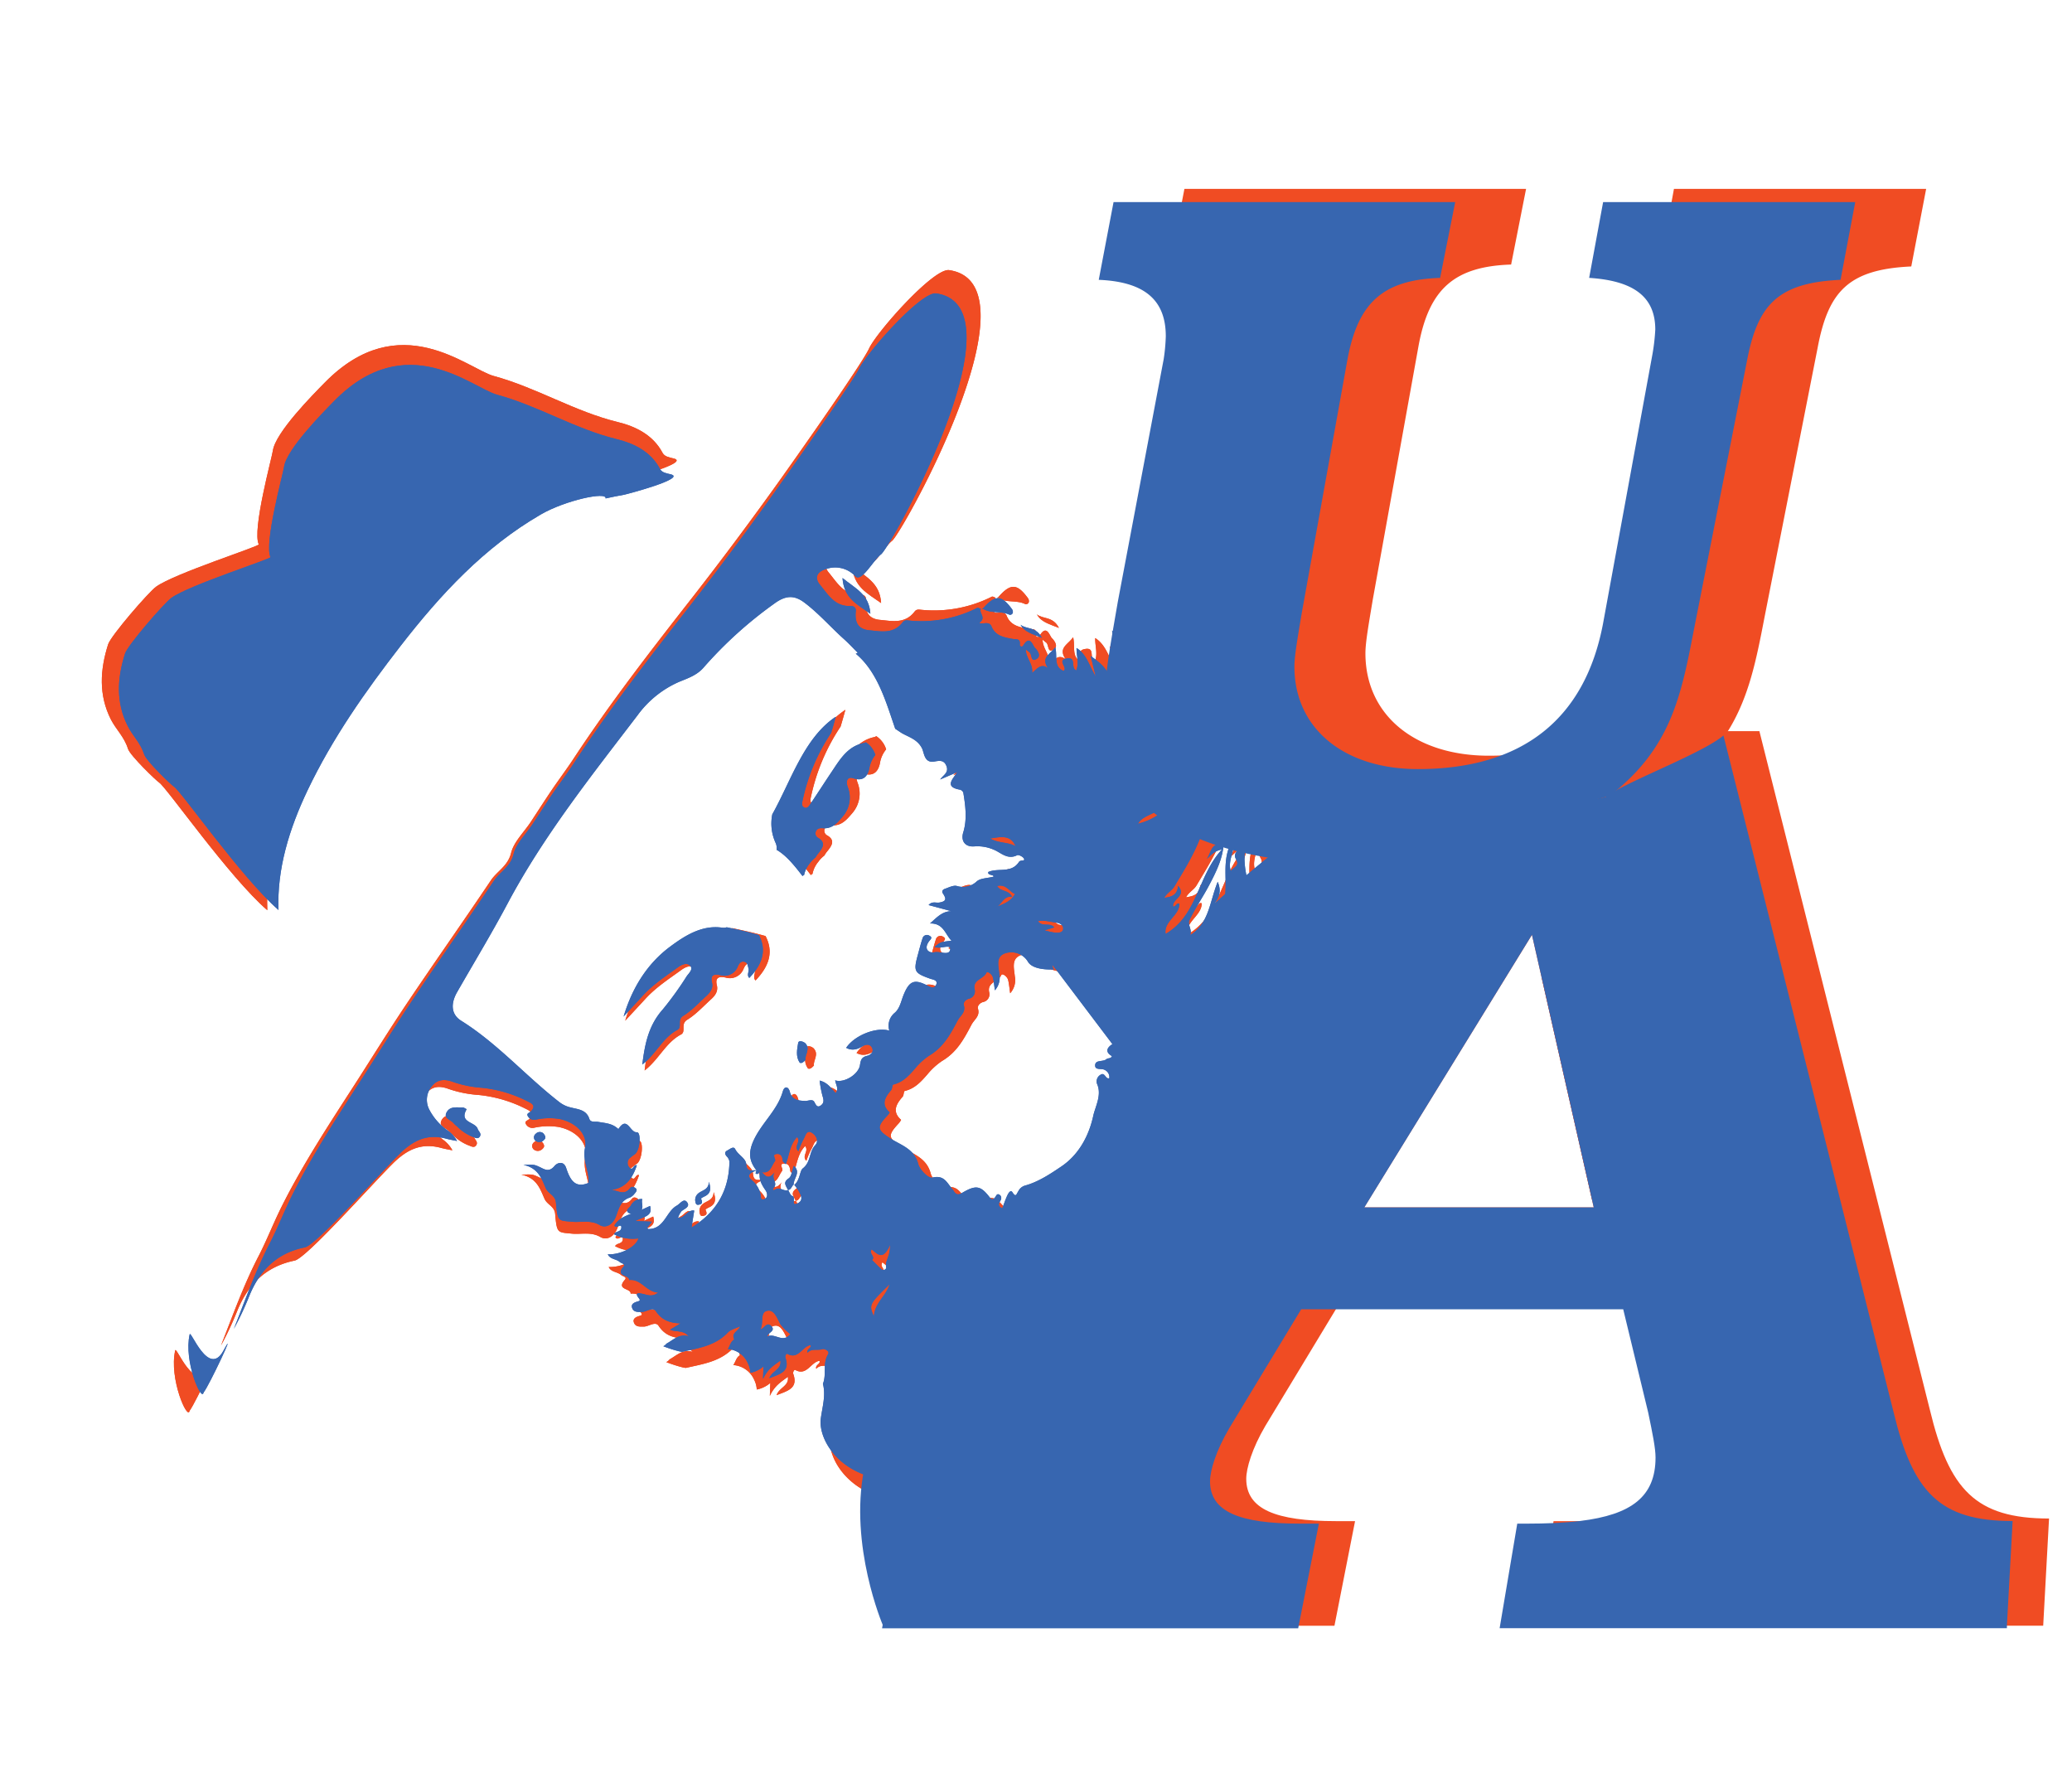 <svg id="Layer_1" data-name="Layer 1" xmlns="http://www.w3.org/2000/svg" viewBox="0 0 564 484"><defs><style>.cls-1{fill:#f04c23;}.cls-2{fill:#3766b0;}.cls-3{fill:none;}</style></defs><title>Artboard 9</title><path class="cls-1" d="M253.21,421.29,433.14,222.91l-16.68-15.4s-14.23-5.36-38,5.53c-6.36,2.91-19.49,18.09-35.3,38.75-5.27,6.89,27.56,26.7,21.84,34.55-8.26,11.35-53.68,64.74-62.1,76.83-11.53,16.55-24.33-20.53-34.13-5.94-18.77,27.91-32.25,48.66-32.25,48.66Z"/><path class="cls-1" d="M433.85,222,270.12,435.85S237,433,236.62,422.79A80.69,80.69,0,0,1,240,397.62c2.37-8.32-2.28-11.58,21-36.95,8.12-8.85,49.21-17.22,58.29-26.71,12.36-12.92,17.19-58.71,29.54-71.19,36.81-37.21,67-54.59,67-54.59Z"/><path class="cls-2" d="M249.76,415,423.26,223.7l-16.09-14.85s-13.72-5.16-36.64,5.33c-6.13,2.81-18.79,17.44-34,37.36-5.08,6.64,26.57,25.74,21.06,33.32-8,10.94-51.76,62.43-59.88,74.09-11.12,16-23.46-19.79-32.91-5.73-18.1,26.91-31.09,46.92-31.09,46.92Z"/><path class="cls-1" d="M238,200.61c-4.6.95-6.73,4.68-9.07,8.18-2,2.91-3.83,5.86-5.8,8.76-.44.66-1,1.7-1.9,1.27s-.6-1.44-.42-2.25a54.81,54.81,0,0,1,8-18.83q.68-2.27,1.3-4.55c-9,6-12.63,18.12-17.92,27.54a13.07,13.07,0,0,0,.92,8,3.47,3.47,0,0,1,.28,2c2.83,1.65,5.1,4.53,7.34,7.44a.64.64,0,0,1,.42-.3,7.52,7.52,0,0,1,1.6-3.33,7.67,7.67,0,0,1,1.65-1.69,6.87,6.87,0,0,1,.91-1.31c1.18-1.5,2-2.85-.06-4.12a1.44,1.44,0,0,1-.81-1.74c.34-1,1.23-1.12,2-1.06,2.6.19,4-1.5,5.57-3.33a8.12,8.12,0,0,0,1.38-8.37c-.53-1.59-.12-3,1.64-2.39,3,1,4.18-.94,4.52-3a7.81,7.81,0,0,1,1.66-3.58,6.69,6.69,0,0,0-2.69-3.59A1.74,1.74,0,0,1,238,200.61Z"/><path class="cls-1" d="M337,246c1.16-1.68,2.13-3.41.92-6.23-2.3,5.7-2.43,11.75-7.79,15.06.68-1.41-.77-3-.23-4.18,1.61-3.44,3.84-6.61,5.61-10,1.87-3.58,3.73-7.21,4.06-11.31-3.53-1.11-3.45,2.23-4.73,3.88,1.09-.68,1.64-2,4.27-2.65-7,7.61-6.7,18.44-15.9,23.82-.59-3.57,3.92-5.2,3.9-8.52-.84-.43-1,1-1.78.76-.34-2.05,3.92-3,1.39-5.8-.19,2.57-1.72,3.09-3.89,3.38.88-1.51,2.13-2,2.86-3.22,2.83-4.72,5.74-9.39,7.6-14.58.38-1.07,2.49-2,.79-3.27-1.14-.83-1.84-3.37-4.22-1.45-.31.25-1.51-.68-2.3-1.07,1.2-1.14-.44-3.27,2.06-4.35a6.93,6.93,0,0,0,3.46-4.58c-1.87.22-2.46,2.11-4.12,3,1.15-2.57,3.54-3.7,4.52-5.69,1.46-3-.15-6.23.5-9.39.16-.78-.86-.59-1.33-.75-.82-.27-1,.4-.89,1,.26,1.75-.64,3.17-1.22,4.75-1.16,3.16-3.31,5.87-4.36,9-1.81,5.41-5.51,8.2-10.77,9.61,1.8-3.26,7.36-2.45,7.56-7.4-1.52,0-1.18,1.93-2.5,1.93-.78-3.08,1.78-5,2.75-7.4.12-.3.43-.36.87-.32,1.45.15,1.57.1,1.68-.6.17-1.18,1.24-2.8-1-3,.29-.87,1.89-2,.24-2.52-1.2-.35-1.48,1.58-2.22,2.46-.41.48,0,1.51-1.17,1.56,1.52-6.79,6.81-13.43,1.51-20.41-1.53,1.43-2.61,4.1-1.59,5,3.45,3-.62,4.08-1.26,6.06,1.5-5.54-2.8-9.79-2.4-15.06,0-.4-.2-1.51-1.32-1-1.31.56-1.3.52-1.5-.61-.9-5-2.49-9.6-6.92-13.1a6.76,6.76,0,0,0,.34,1.4c1.39,2.37,4.1,4.6-.21,7.21-.94.57-.13,2,.09,3,.63,2.92.47,3.73-1.55,6.34,2.21-5.34-.77-8.09-4.71-10.85l1.44,5.8c-1.78-2.81-2.48-6.19-5.42-8.05-.07,2.08.73,4.17-.06,6.34-1.73-.72.16-3.82-2.62-3.38-3.05.49.34,2.57-1,3.51-2.92-1.14-1.67-4.13-2.34-6.69-1.37,2-4.21,2.88-2,6-1.95-1.48-3,0-4.53,1.31.32-2.66-1.72-4.08-1.78-6.65l1,.8c.75.59.28,3,2.05,1.86,1.31-.84.16-2.43-.49-3.05s-1.42-3.91-3.35-.7a.52.52,0,0,1-1-.3c.24-1.78-1-1.4-2-1.57-2.45-.43-4.91-.83-6-3.57-.41-1-1.45-.95-2.44-.79-.28,0-1.32.07-.7-.43,1.59-1.3-.4-2.49.16-3.65-.38-.16-.8-.43-1.05-.3a34.94,34.94,0,0,1-19.08,3.58c-.7-.06-1.39-.25-1.93.47-2.63,3.43-6.18,2.56-9.43,2.26-3.09-.29-4.16-2.15-3.81-5.4.12-1.1-.69-1.5-1.54-1.46-4.42.2-6.32-3.28-8.58-6-1.54-1.85-1-3.64,1.76-4.45a7.74,7.74,0,0,1,8.23,2.06c1.77,1.74,5.06-4.58,7.23-6.26,2.74-2.11,40.67-70,15.54-73.68-4.25-.63-19.75,16.89-21.78,21.3-1.88,4.06-17.37,26.15-24.39,36q-11.49,16.09-23.63,31.67c-11.26,14.38-22.44,28.8-32.48,44.07-1.86,2.83-3.9,5.53-5.8,8.33s-3.85,5.85-5.78,8.78-4.63,5.44-5.38,8.49c-.88,3.57-3.8,4.92-5.51,7.47-7.39,11-15.07,21.89-22.48,32.92-5,7.42-9.67,15-14.52,22.54-7,10.86-14.12,21.69-19.91,33.24-2.23,4.45-4.09,9.26-6.33,13.58-4.09,7.9-7,16.13-10.21,24.28a88.43,88.43,0,0,0,4.38-9.32c2.95-7.32,7.82-12.17,15.66-13.78,3.21-.66,21.13-20.88,26.69-26.37,4-4,7.94-5.74,13.26-4.28,1,.27,2,.43,3,.64a8.74,8.74,0,0,0-2.71-3c-2-1.68-4-3.42-5.14-6a6,6,0,0,1,.92-6.68c1.6-1.87,3.66-1.85,5.83-1.05a31.44,31.44,0,0,0,8.08,1.65A36.2,36.2,0,0,1,143,301.72c1,.5,2.6,1.14,1.07,2.83-.43.48-1.48.56-.83,1.52a2,2,0,0,0,2.13.87,18.18,18.18,0,0,1,6.63-.22c4.83.93,8.12,4.46,7.33,8.16s1.3,6.55,1,9.92c-3.89,1.65-5.24-1-6.29-4.22-.69-2.06-2.48-1.52-3.28-.57-1.57,1.88-2.81,1-4.2.33-1.58-.72-1.57-.75-4.64-.64,4.28.92,5.14,4,6.32,6.61.73,1.61,2.69,2,2.87,4.05.47,5.41.63,5,4.6,5.4,2.53.23,5.19-.57,7.73.92,1.76,1,3.75-.11,4.62-2.45.79-2.12,1.25-4.49,3.92-5.3a3.62,3.62,0,0,0,1.36-1.15c.38-.43.87-1,.25-1.5-.43-.35-1.11-.6-1.57,0-1.7,2.25-3.49.56-5.34.5,4.25-.54,6.09-3.44,7.26-6.94-.93-.4-1.05,1.65-2,.71a1.92,1.92,0,0,1-.16-2.61,14.34,14.34,0,0,1,1.69-1.31c1.44-1.3,1.7-6.24.46-6.14-1.94.16-2.7-4.8-5.19-.9-.25-.2-.49-.41-.76-.59-1.47-1-3.25-1.13-5-1.43-.88-.16-2.15.23-2.49-.83-.85-2.65-3.23-2.71-5.29-3.25a8.16,8.16,0,0,1-3.08-1.45c-9.51-7.37-17.5-16.56-27.79-23-2.9-1.82-3-4.89-1.14-8.09,4.79-8.37,9.78-16.64,14.32-25.15,10.18-19.08,23.59-35.91,36.63-53a28.72,28.72,0,0,1,11.7-9.4c2.54-1.06,5.12-1.89,7-4.13a116.12,116.12,0,0,1,19.81-17.9c3.19-2.36,5.63-2.51,8.51-.35,4.06,3,7.38,6.9,11.15,10.27,1.37,1.23,2.62,2.58,3.94,3.9a1.77,1.77,0,0,1-.55.27c6.19,5.13,8.56,13.71,11.14,21.19l1.79,1.2c2,1.17,4.38,1.73,5.74,4.24.66,1.23.6,4.3,3.47,3.82,1.43-.24,2.76-.54,3.46,1.23.77,1.93-.91,2.59-1.75,3.84l4.82-2.1c-1,1.73-3.89,4.2.75,4.95a1.37,1.37,0,0,1,1,.87c.6,3.67,1.09,7.5,0,11.1-.79,2.5.52,4.25,3.07,4a11.6,11.6,0,0,1,5.48.93c1.93.75,3.84,2.95,6.57,1.56.44-.22,1.8.47,2,1,.24.76-1,.21-1.43.83-2.21,3.35-5.8,1.61-8.67,2.85-.34,1,1.73.69,1.46,1.34-1.82.46-3.63.41-4.69,1.29a5.69,5.69,0,0,1-5.66,1.31c-1-.25-2.25.42-3.35.81-.55.19-1,.64-.53,1.37,1.08,1.55.82,2.18-1.06,2.5-1,.17-2.05-.44-3,.72l6.61,1.7c-2.52,0-4,1.6-6.05,3.46,3.81-.08,4.22,3,6.06,4.87-3.08.37-3.08.37-4.76,1.75,1.47.74,4.51-.89,4.41.59-.15,2.12-2.86.59-4.41.92s-3.18-.8-1.64-3c.42-.6,1.2-1.09.2-1.64a1.28,1.28,0,0,0-2,.78c-.48,1.48-.87,3-1.28,4.48-1.34,4.83-1.08,5.25,3.45,6.86.72.26,2.23.35,1.7,1.67s-1.64.7-2.59.22c-3.58-1.83-5-1.28-6.6,2.61-.73,1.77-1,3.83-2.52,5.12a4.7,4.7,0,0,0-1.54,5.05c-3.81-1.12-9.89,1.4-12.19,4.84,1.6.88,3.09.49,4.63-.44,1-.62,2.18-.65,2.7.54s-.57,2-1.37,2.14c-1.53.37-1.84,1-2.08,2.6-.42,2.74-4.62,5.14-7,4.33.12,1.18,1.11,2.3.14,3.61-1.32-1.38-2.25-3-4.53-3.53a30.87,30.87,0,0,0,.8,4.31c.34,1,.51,1.9-.34,2.59-1.14.92-1.48,0-2-.9s-1.72-.23-2.59-.27c-2-.08-3.69-.27-4.31-2.6-.39-1.49-1.53-1.69-2-.09-1.56,5.48-6.25,9.08-8.42,14.25-1.39,3.31-.93,5.63,1,8-.08.31-.3.85-.23.9.61.35.9-.15,1.23-.53-.46,2.07.45,3.66,1.56,5.25.52.74.77,2-.33,2.46-1.29.51-.88-.9-1.14-1.55a7.25,7.25,0,0,0-2.06-3.51c-2.22-1.69-.68-2.36,1-3-1.13-.25-2.71.73-2.87-1.79-.11-1.66-2.29-2.58-3.13-4.24-.47-.92-1.47,0-2.17.35-.88.42-.78,1-.24,1.68a2.67,2.67,0,0,1,.78,1.45c-.08,8-3.53,14.25-10.7,18.63l.77-4.8c-2-.3-2.62,2.19-4.59,2.07a6,6,0,0,1,1-1.86c.84-.74,2.56-1.25,1.63-2.55s-2,.42-2.9.92c-3,1.63-3.47,6.18-7.5,6.61-.36,0-.65.17-.89-.31l1.33-1.74-4.68-.19c2.35-1.3,5-1.26,4.14-4.27L174,332.85l-.77.15c-2.14.85-4.4,1.52-5.7,3.71.57,1.07,1.61-.53,2,.28.13,1.71-1.63,1.2-2.1,2.18a11.43,11.43,0,0,0,6.91,1.17c-.76,2.48-5,4.65-8.66,4.49.7,1.45,2.39,1.28,3.38,2.18.44.4,1.75.51,1,1.34-2.44,2.79,1.74,2.2,1.6,3.74,3.46-.4,4.76,3.34,8.23,3.54-1.84,1.37-3.11.6-4.43.35-.82-.15-2.49-.54-1,1.26.57.7,0,.79-.35.9-1,.29-2,.75-1.52,1.91s1.66,1,2.74,1c1.34-.06,3.08-1.52,3.94-.21,1.58,2.41,3.75,3.34,7,3.42l-3,1.8c1.59.74,3.7,0,5.27,1.87-2.68-.83-4.36,1-6.29,2.06a2.27,2.27,0,0,1-.62.58l-.26.15a37.46,37.46,0,0,0,4.24,1.38,8.64,8.64,0,0,0,1.08.2c4.55-1.06,9.29-1.65,12.92-5.43.85-.89,2.3-1.19,3.47-1.76-.55,1.48-2.6,1.83-1.64,3.74-1,.51-1.2,1.8-1.83,2.68a6.69,6.69,0,0,1,5.68,4,6.59,6.59,0,0,1,.7,2.65,8,8,0,0,0,3.69-1.79l-.13,3.53c1.38-2.94,3.19-3.88,4.9-5.2.4,2.53-2.33,2.85-3.06,5,3-1.19,5.92-1.83,4.54-5.78-.16-.46.25-1.26.54-1.09,3.12,1.75,4.22-2.14,6.59-2.48.37.87-1.24,1.09-.87,2.17,1.2-1.36,2.81-.51,4.23-1,.42-.15,2.18.47,1.56,1.51-1.61,2.67-.35,5.6-1.44,8.25.86,3.26-.16,6.52-.59,9.76-1.79,13.29,30.48,45.92,95.27-38.9C374.46,282.37,422.45,167,337,246ZM214.58,364.86a13.75,13.75,0,0,0,2.65,2.57c-2,2.74-4.35-.44-6.51.7.06-1.14,2.62-1.54,1.05-3-1.21-1.14-1.72.61-3,1,1-1.92-.28-5,2.11-5.31C212.81,360.54,213.59,363.19,214.58,364.86Zm26.25-2.34c-1.41-3.44-1.41-3.44,4.47-9.18C244.06,357,241.12,358.54,240.83,362.53Zm3.47-14c.15.7-.77,1.21-1.48.57l-2.53-2.53c1.13-.88-1-1.73-.09-3,1.56,1.15,3.12,3.46,5.2-1.24C245.49,345.5,243.94,346.76,244.29,348.48Zm-20.07-34.31c-1.76,1.88-1.13,4.71-3.48,6.51-.87.67-.79,3.38-2.39,4.65a15.33,15.33,0,0,1,1.1,1.49c.73,1.23,1.65,2.82-.16,3.7-2.09,1-.33-1.75-1.52-2.09-.52-.15-.78-1.07-1.16-1.64l0,0c-1.25.42-2.31-1-3.61-.2-.67.4-.91.06-.45-.47,1.29-1.52-1.06-2.71.34-4.52-1.88,2.52-2.77,1.07-3.72.07,2.43.53,2.68-1.72,3.69-3,.5-.65-1.2-2.07.77-2,1.12,0,1.38,1,1.49,2,0,.25.38.45.81.91,1-2.71,1.15-5.58,3.21-7.69,1.13,1.37-1,2.66.34,4a23.08,23.08,0,0,1,1.44-3.33c.53-.85.8-2.71,2.23-2C224.3,311.15,225.55,312.77,224.23,314.17Zm68.17-49.6h-.13l15.89,21c-1.76,1.14-2,2.32-.12,3.4-.35.78-1.14.48-1.55.84-1,.86-3.06.11-3.21,1.69s1.85.79,2.75,1.38a2.23,2.23,0,0,1,1.25,2.32c-1.12.35-1.22-1.86-2.51-1a2.15,2.15,0,0,0-1,2.52c1.4,3.09-.41,6.19-1,8.93-1.18,5.54-4,11-8.95,14.35-3.23,2.19-6.61,4.44-10.43,5.48a3,3,0,0,0-1.79,1.54c-.56.81-.65,1.92-1.68.31-.53-.82-1.18.34-1.43.88-.55,1.17-1,2.41-1.43,3.66-1-.49-1.24-1.06-.63-2,.43-.66.52-1.44-.21-1.86s-.88.36-1.24.81c-.54.67-.92.67-1.56-.15-2.52-3.24-3.86-3.44-7.78-1.11-1.71,1-2.11-.47-2.71-1.16-1.51-1.74-2.27-4-5.66-3.2-1.06.26-3.49-2.2-3.93-3.85-1.17-4.45-5.12-5.36-8.16-7.39-3.39-2.26-3.58-3-.67-6.13a5,5,0,0,0,.77-1.08c-2.45-2.17-1.44-4.2.41-6.29.35-.39.29-1.5.56-1.56,2.74-.67,4.36-2.42,6.23-4.58a18.76,18.76,0,0,1,3.91-3.58c4.07-2.38,6-6,8.06-9.91.74-1.41,2.34-2.29,1.77-4.28-.25-.88.51-1.62,1.36-1.87a2.15,2.15,0,0,0,1.66-2.74c-.53-2.68,2.51-2.78,3.31-4.59.27-.61,1.63.37,1.87,1.35s.35,2.21.55,3.59a5.33,5.33,0,0,0,1.26-4.63c-.18-2.06-1-4.67,1.48-5.68a5.46,5.46,0,0,1,6.67,2.41c1.41,2.16,5.66,2.15,7.37,2.1-.44-.18-.44-.8-.53-1.3l1,1.28C292.53,264.53,292.61,264.53,292.4,264.58ZM279.86,244c-1-2.11-3.22-1.39-4.23-3.06,2.52-.66,3.43,1.56,5,2.24-1.15,2.1-3.14,2.78-5.08,3.57C277.06,245.87,277.61,243.64,279.86,244Zm14.4,9.14c-.14,1-1.45,1-2.33.95a19.47,19.47,0,0,1-2.92-.66l2.74-.82c-1.24-1.51-3.39,0-4.58-1.78,1.86-.34,3.47.21,5.12.41C293.5,251.43,294.4,252.13,294.26,253.17ZM280.82,229.7c-2.09-1.16-4.68-.76-7.1-2.14C276.81,227,279.43,226.52,280.82,229.7Z"/><path class="cls-1" d="M146.86,136.07c-16,9.27-28.33,22.57-39.6,37.09C97.31,186,88,199.2,81,213.86c-5.25,11-8.71,22.37-8.24,33.87-10.41-9-27.52-33.57-29.46-34.76-.7-.43-7.88-7.31-8.47-9.18-1-3.24-3.24-5.22-4.66-8-3.36-6.67-2.94-13.48-.74-20.42.75-2.35,11-14.2,13.06-15.69,5-3.61,28.21-11,27.95-11.52-1.87-3.78,3.6-23.76,3.82-25.43.63-5,11.15-15.55,14.11-18.57,20.41-20.84,39-3.75,46-1.84,11.72,3.18,22,9.68,33.83,12.56,4.72,1.15,9.58,3.46,12.17,8.41.54,1,1.85,1.21,3,1.49,4.72,1.13-12.6,5.68-13.19,5.78-1.73.28-3.45.67-5.24,1C165.54,129.53,153.68,132.12,146.86,136.07Z"/><path class="cls-1" d="M199.34,252.62l-.11,0a2.08,2.08,0,0,1-1.16.11c-5.7-.85-10.54,2.21-14.77,5.36-6.54,4.86-10.75,11.76-13.11,19.7l5.55-6c2.88-3.14,6.43-5.41,9.82-7.88,1-.7,2.4-1.34,3.28-.54,1.16,1-.2,2.15-.82,3.06a92.76,92.76,0,0,1-6.78,9.4c-4,4.48-5.07,9.72-5.77,15.51,3.88-3,5.72-7.56,9.89-9.78,1.48-.79-.21-2.82,1.68-4,2.41-1.47,4.4-3.69,6.54-5.62,1.11-1,1.94-2.16,1.55-3.78-.53-2.21.66-2.44,2.36-2.11a4,4,0,0,0,4.93-2.42c.37-.8.8-1.58,1.82-1.37s1,1.15,1.21,1.92-.61,1.87.21,2.66c3.95-4.13,4.84-8,2.72-12.08C205.4,253.92,202.38,253.26,199.34,252.62Z"/><path class="cls-1" d="M343.29,248c-.93-1.16-.43-1.84-.31-2.51s.51-1.29-.18-1.56c-1-.4-1.07.52-1.25,1.21s-.54,1.12-1.24.85c-.26-.1-.6-.54-.56-.77,1.11-5.47-.87-11.18,2-16.51,0-.06.22-.05.59-.12.41,2.66-1.67,5.19-.74,8.18.9-1.16,2.65-1.47,1.4-3.5a1.65,1.65,0,0,1,1.3-2.45c1.63-.27,1.18,1.17,1.18,1.94a24.7,24.7,0,0,0,1.52,8.59C348.26,244.86,344.38,245.49,343.29,248Z"/><path class="cls-1" d="M57.23,372.1c4.2-7.76-4,9.75-5.62,11.86-.52,2.8-5.66-8.74-3.92-16.42C48,366.15,53,379.86,57.23,372.1Z"/><path class="cls-1" d="M123.24,308.88a8.37,8.37,0,0,1-1-.95c-.76-1-3-1.3-2-3.11.91-1.65,2.88-1.29,4.47-1.37.4,0,.79.32,1.18.5-2.26,3.87,2.43,3.5,3.15,5.57.25.72,1.17,1.31.58,2.18s-1.46.2-2.15,0A12.8,12.8,0,0,1,123.24,308.88Z"/><path class="cls-1" d="M336,221c-2.26-1.42-4.68-1.71-4.45-4,.25-2.44,2.77-3.79,4.39-5.38,1.11-1.09,1.69.59,1.66,1.91C337.53,216,335.27,217.79,336,221Z"/><path class="cls-1" d="M239.84,164.13c-3.66-2.61-7.49-4.36-7.87-10.1C235.61,157,239.52,158.6,239.84,164.13Z"/><path class="cls-1" d="M271.43,162.58l0,.3c3.55-4.19,5.35-4.21,8.37-.09a1.37,1.37,0,0,1,.26,1,.78.78,0,0,1-1.11.57C276.59,163.24,273.67,164.18,271.43,162.58Z"/><path class="cls-1" d="M341.8,220.44c1.27,2-1.49,4.36,0,6.27.76,1,2.61-.11,2.69-.41a10.11,10.11,0,0,0-.65-6.13A3.32,3.32,0,0,1,341.8,220.44Z"/><path class="cls-1" d="M221.56,290c-.72.81-1.42,1.16-1.76.63-1.06-1.64-.65-3.64-.35-5.42.15-.88,1.59-.35,2.05.14C223,287,221.28,288.69,221.56,290Z"/><path class="cls-1" d="M174.28,333.06l-.77.15c-.82.3-1.8.35-2.23-.3s.57-1.13.91-1.71a3.3,3.3,0,0,1,3.26-1.88C175,330.59,176.35,332.22,174.28,333.06Z"/><path class="cls-1" d="M194.25,324.45c.64,1.86.62,3.24-1.12,4.09a7.32,7.32,0,0,0-1.11.63c.32.8.68,1.54-.67,1.76-.64.1-.79-.29-.88-.79a2.37,2.37,0,0,1,.67-2.3C192.22,326.8,194.23,326.79,194.25,324.45Z"/><path class="cls-1" d="M288.25,170.91c-2.78-1.13-4.87-1.62-6-3.7C283.82,168.56,286.6,167.66,288.25,170.91Z"/><path class="cls-1" d="M147.51,310.75c.53.64.92,1.27.19,1.89a1.75,1.75,0,0,1-2.24.33,1.26,1.26,0,0,1-.07-2.1A1.54,1.54,0,0,1,147.51,310.75Z"/><path class="cls-1" d="M216.57,326.77c-.4-1.1-1.65-2,.26-3.32.8-.53.9-2.19,1.38-3.49,2.26,1.82-.29,3.72.05,5.46v-.2c-.6.48-.69,1.49-1.64,1.58Z"/><path class="cls-1" d="M238,200.61c-4.6.95-6.73,4.68-9.07,8.18-2,2.91-3.83,5.86-5.8,8.76-.44.66-1,1.7-1.9,1.27s-.6-1.44-.42-2.25a54.81,54.81,0,0,1,8-18.83q.68-2.27,1.3-4.55c-9,6-12.63,18.12-17.92,27.54a13.07,13.07,0,0,0,.92,8,3.47,3.47,0,0,1,.28,2c2.83,1.65,5.1,4.53,7.34,7.44a.64.64,0,0,1,.42-.3,7.52,7.52,0,0,1,1.6-3.33,7.67,7.67,0,0,1,1.65-1.69,6.87,6.87,0,0,1,.91-1.31c1.18-1.5,2-2.85-.06-4.12a1.44,1.44,0,0,1-.81-1.74c.34-1,1.23-1.12,2-1.06,2.6.19,4-1.5,5.57-3.33a8.12,8.12,0,0,0,1.38-8.37c-.53-1.59-.12-3,1.64-2.39,3,1,4.18-.94,4.52-3a7.81,7.81,0,0,1,1.66-3.58,6.69,6.69,0,0,0-2.69-3.59A1.74,1.74,0,0,1,238,200.61Z"/><path class="cls-1" d="M337,246c1.16-1.68,2.13-3.41.92-6.23-2.3,5.7-2.43,11.75-7.79,15.06.68-1.41-.77-3-.23-4.18,1.61-3.44,3.84-6.61,5.61-10,1.87-3.58,3.73-7.21,4.06-11.31-3.53-1.11-3.45,2.23-4.73,3.88,1.09-.68,1.64-2,4.27-2.65-7,7.61-6.7,18.44-15.9,23.82-.59-3.57,3.92-5.2,3.9-8.52-.84-.43-1,1-1.78.76-.34-2.05,3.92-3,1.39-5.8-.19,2.57-1.72,3.09-3.89,3.38.88-1.51,2.13-2,2.86-3.22,2.83-4.72,5.74-9.39,7.6-14.58.38-1.07,2.49-2,.79-3.27-1.14-.83-1.84-3.37-4.22-1.45-.31.25-1.51-.68-2.3-1.07,1.2-1.14-.44-3.27,2.06-4.35a6.93,6.93,0,0,0,3.46-4.58c-1.87.22-2.46,2.11-4.12,3,1.15-2.57,3.54-3.7,4.52-5.69,1.46-3-.15-6.23.5-9.39.16-.78-.86-.59-1.33-.75-.82-.27-1,.4-.89,1,.26,1.75-.64,3.17-1.22,4.75-1.16,3.16-3.31,5.87-4.36,9-1.81,5.41-5.51,8.2-10.77,9.61,1.8-3.26,7.36-2.45,7.56-7.4-1.52,0-1.18,1.93-2.5,1.93-.78-3.08,1.78-5,2.75-7.4.12-.3.43-.36.87-.32,1.45.15,1.57.1,1.68-.6.17-1.18,1.24-2.8-1-3,.29-.87,1.89-2,.24-2.52-1.2-.35-1.48,1.58-2.22,2.46-.41.48,0,1.51-1.17,1.56,1.52-6.79,6.81-13.43,1.51-20.41-1.53,1.43-2.61,4.1-1.59,5,3.45,3-.62,4.08-1.26,6.06,1.5-5.54-2.8-9.79-2.4-15.06,0-.4-.2-1.51-1.32-1-1.31.56-1.3.52-1.5-.61-.9-5-2.49-9.6-6.92-13.1a6.76,6.76,0,0,0,.34,1.4c1.39,2.37,4.1,4.6-.21,7.21-.94.57-.13,2,.09,3,.63,2.92.47,3.73-1.55,6.34,2.21-5.34-.77-8.09-4.71-10.85l1.44,5.8c-1.78-2.81-2.48-6.19-5.42-8.05-.07,2.08.73,4.17-.06,6.34-1.73-.72.16-3.82-2.62-3.38-3.05.49.34,2.57-1,3.51-2.92-1.14-1.67-4.13-2.34-6.69-1.37,2-4.21,2.88-2,6-1.95-1.48-3,0-4.53,1.31.32-2.66-1.72-4.08-1.78-6.65l1,.8c.75.59.28,3,2.05,1.86,1.31-.84.16-2.43-.49-3.05s-1.42-3.91-3.35-.7a.52.52,0,0,1-1-.3c.24-1.78-1-1.4-2-1.57-2.45-.43-4.91-.83-6-3.57-.41-1-1.45-.95-2.44-.79-.28,0-1.32.07-.7-.43,1.59-1.3-.4-2.49.16-3.65-.38-.16-.8-.43-1.05-.3a34.94,34.94,0,0,1-19.08,3.58c-.7-.06-1.39-.25-1.93.47-2.63,3.43-6.18,2.56-9.43,2.26-3.09-.29-4.16-2.15-3.81-5.4.12-1.1-.69-1.5-1.54-1.46-4.42.2-6.32-3.28-8.58-6-1.54-1.85-1-3.64,1.76-4.45a7.74,7.74,0,0,1,8.23,2.06c1.77,1.74,5.06-4.58,7.23-6.26,2.74-2.11,40.67-70,15.54-73.68-4.25-.63-19.75,16.89-21.78,21.3-1.88,4.06-17.37,26.15-24.39,36q-11.49,16.09-23.63,31.67c-11.26,14.38-22.44,28.8-32.48,44.07-1.86,2.83-3.9,5.53-5.8,8.33s-3.85,5.85-5.78,8.78-4.63,5.44-5.38,8.49c-.88,3.57-3.8,4.92-5.51,7.47-7.39,11-15.07,21.89-22.48,32.92-5,7.42-9.67,15-14.52,22.54-7,10.86-14.12,21.69-19.91,33.24-2.23,4.45-4.09,9.26-6.33,13.58-4.09,7.9-7,16.13-10.21,24.28a88.43,88.43,0,0,0,4.38-9.32c2.95-7.32,7.82-12.17,15.66-13.78,3.21-.66,21.13-20.88,26.69-26.37,4-4,7.94-5.74,13.26-4.28,1,.27,2,.43,3,.64a8.74,8.74,0,0,0-2.71-3c-2-1.68-4-3.42-5.14-6a6,6,0,0,1,.92-6.68c1.6-1.87,3.66-1.85,5.83-1.05a31.44,31.44,0,0,0,8.08,1.65A36.2,36.2,0,0,1,143,301.72c1,.5,2.6,1.14,1.07,2.83-.43.48-1.48.56-.83,1.52a2,2,0,0,0,2.13.87,18.18,18.18,0,0,1,6.63-.22c4.83.93,8.12,4.46,7.33,8.16s1.3,6.55,1,9.92c-3.89,1.65-5.24-1-6.29-4.22-.69-2.06-2.48-1.52-3.28-.57-1.57,1.88-2.81,1-4.2.33-1.58-.72-1.57-.75-4.64-.64,4.28.92,5.14,4,6.32,6.61.73,1.61,2.69,2,2.87,4.05.47,5.41.63,5,4.6,5.4,2.53.23,5.19-.57,7.73.92,1.76,1,3.75-.11,4.62-2.45.79-2.12,1.25-4.49,3.92-5.3a3.62,3.62,0,0,0,1.36-1.15c.38-.43.87-1,.25-1.5-.43-.35-1.11-.6-1.57,0-1.7,2.25-3.49.56-5.34.5,4.25-.54,6.09-3.44,7.26-6.94-.93-.4-1.05,1.65-2,.71a1.92,1.92,0,0,1-.16-2.61,14.34,14.34,0,0,1,1.69-1.31c1.44-1.3,1.7-6.24.46-6.14-1.94.16-2.7-4.8-5.19-.9-.25-.2-.49-.41-.76-.59-1.47-1-3.25-1.13-5-1.43-.88-.16-2.15.23-2.49-.83-.85-2.65-3.23-2.71-5.29-3.25a8.16,8.16,0,0,1-3.08-1.45c-9.51-7.37-17.5-16.56-27.79-23-2.9-1.82-3-4.89-1.14-8.09,4.79-8.37,9.78-16.64,14.32-25.15,10.18-19.08,23.59-35.91,36.63-53a28.72,28.72,0,0,1,11.7-9.4c2.54-1.06,5.12-1.89,7-4.13a116.12,116.12,0,0,1,19.81-17.9c3.19-2.36,5.63-2.51,8.51-.35,4.06,3,7.38,6.9,11.15,10.27,1.37,1.23,2.62,2.58,3.94,3.9a1.77,1.77,0,0,1-.55.27c6.19,5.13,8.56,13.71,11.14,21.19l1.79,1.2c2,1.17,4.38,1.73,5.74,4.24.66,1.23.6,4.3,3.47,3.82,1.43-.24,2.76-.54,3.46,1.23.77,1.93-.91,2.59-1.75,3.84l4.82-2.1c-1,1.73-3.89,4.2.75,4.95a1.37,1.37,0,0,1,1,.87c.6,3.67,1.09,7.5,0,11.1-.79,2.5.52,4.25,3.07,4a11.6,11.6,0,0,1,5.48.93c1.93.75,3.84,2.95,6.57,1.56.44-.22,1.8.47,2,1,.24.76-1,.21-1.43.83-2.21,3.35-5.8,1.61-8.67,2.85-.34,1,1.73.69,1.46,1.34-1.82.46-3.63.41-4.69,1.29a5.69,5.69,0,0,1-5.66,1.31c-1-.25-2.25.42-3.35.81-.55.19-1,.64-.53,1.37,1.08,1.55.82,2.18-1.06,2.5-1,.17-2.05-.44-3,.72l6.61,1.7c-2.52,0-4,1.6-6.05,3.46,3.81-.08,4.22,3,6.06,4.87-3.08.37-3.08.37-4.76,1.75,1.47.74,4.51-.89,4.41.59-.15,2.12-2.86.59-4.41.92s-3.18-.8-1.64-3c.42-.6,1.2-1.09.2-1.64a1.28,1.28,0,0,0-2,.78c-.48,1.48-.87,3-1.28,4.48-1.34,4.83-1.08,5.25,3.45,6.86.72.26,2.23.35,1.7,1.67s-1.64.7-2.59.22c-3.58-1.83-5-1.28-6.6,2.61-.73,1.77-1,3.83-2.52,5.12a4.7,4.7,0,0,0-1.54,5.05c-3.81-1.12-9.89,1.4-12.19,4.84,1.6.88,3.09.49,4.63-.44,1-.62,2.18-.65,2.7.54s-.57,2-1.37,2.14c-1.53.37-1.84,1-2.08,2.6-.42,2.74-4.62,5.14-7,4.33.12,1.18,1.11,2.3.14,3.61-1.32-1.38-2.25-3-4.53-3.53a30.87,30.87,0,0,0,.8,4.31c.34,1,.51,1.9-.34,2.59-1.14.92-1.48,0-2-.9s-1.72-.23-2.59-.27c-2-.08-3.69-.27-4.31-2.6-.39-1.49-1.53-1.69-2-.09-1.56,5.48-6.25,9.08-8.42,14.25-1.39,3.31-.93,5.63,1,8-.08.31-.3.85-.23.9.61.35.9-.15,1.23-.53-.46,2.07.45,3.66,1.56,5.25.52.74.77,2-.33,2.46-1.29.51-.88-.9-1.14-1.55a7.25,7.25,0,0,0-2.06-3.51c-2.22-1.69-.68-2.36,1-3-1.13-.25-2.71.73-2.87-1.79-.11-1.66-2.29-2.58-3.13-4.24-.47-.92-1.47,0-2.17.35-.88.42-.78,1-.24,1.68a2.67,2.67,0,0,1,.78,1.45c-.08,8-3.53,14.25-10.7,18.63l.77-4.8c-2-.3-2.62,2.19-4.59,2.07a6,6,0,0,1,1-1.86c.84-.74,2.56-1.25,1.63-2.55s-2,.42-2.9.92c-3,1.63-3.47,6.18-7.5,6.61-.36,0-.65.17-.89-.31l1.33-1.74-4.68-.19c2.35-1.3,5-1.26,4.14-4.27L174,332.85l-.77.15c-2.14.85-4.4,1.52-5.7,3.71.57,1.07,1.61-.53,2,.28.13,1.71-1.63,1.2-2.1,2.18a11.43,11.43,0,0,0,6.91,1.17c-.76,2.48-5,4.65-8.66,4.49.7,1.45,2.39,1.28,3.38,2.18.44.4,1.75.51,1,1.34-2.44,2.79,1.74,2.2,1.6,3.74,3.46-.4,4.76,3.34,8.23,3.54-1.84,1.37-3.11.6-4.43.35-.82-.15-2.49-.54-1,1.26.57.7,0,.79-.35.9-1,.29-2,.75-1.52,1.91s1.66,1,2.74,1c1.34-.06,3.08-1.52,3.94-.21,1.58,2.41,3.75,3.34,7,3.42l-3,1.8c1.59.74,3.7,0,5.27,1.87-2.68-.83-4.36,1-6.29,2.06a2.27,2.27,0,0,1-.62.58l-.26.15a37.46,37.46,0,0,0,4.24,1.38,8.64,8.64,0,0,0,1.08.2c4.55-1.06,9.29-1.65,12.92-5.43.85-.89,2.3-1.19,3.47-1.76-.55,1.48-2.6,1.83-1.64,3.74-1,.51-1.2,1.8-1.83,2.68a6.69,6.69,0,0,1,5.68,4,6.59,6.59,0,0,1,.7,2.65,8,8,0,0,0,3.69-1.79l-.13,3.53c1.38-2.94,3.19-3.88,4.9-5.2.4,2.53-2.33,2.85-3.06,5,3-1.19,5.92-1.83,4.54-5.78-.16-.46.25-1.26.54-1.09,3.12,1.75,4.22-2.14,6.59-2.48.37.87-1.24,1.09-.87,2.17,1.2-1.36,2.81-.51,4.23-1,.42-.15,2.18.47,1.56,1.51-1.61,2.67-.35,5.6-1.44,8.25.86,3.26-.16,6.52-.59,9.76-1.79,13.29,30.48,45.92,95.27-38.9C374.46,282.37,422.45,167,337,246ZM214.58,364.86a13.75,13.75,0,0,0,2.65,2.57c-2,2.74-4.35-.44-6.51.7.06-1.14,2.62-1.54,1.05-3-1.21-1.14-1.72.61-3,1,1-1.92-.28-5,2.11-5.31C212.81,360.54,213.59,363.19,214.58,364.86Zm26.25-2.34c-1.41-3.44-1.41-3.44,4.47-9.18C244.06,357,241.12,358.54,240.83,362.53Zm3.47-14c.15.7-.77,1.21-1.48.57l-2.53-2.53c1.13-.88-1-1.73-.09-3,1.56,1.15,3.12,3.46,5.2-1.24C245.49,345.5,243.94,346.76,244.29,348.48Zm-20.07-34.31c-1.76,1.88-1.13,4.71-3.48,6.51-.87.67-.79,3.38-2.39,4.65a15.33,15.33,0,0,1,1.1,1.49c.73,1.23,1.65,2.82-.16,3.7-2.09,1-.33-1.75-1.52-2.09-.52-.15-.78-1.07-1.16-1.64l0,0c-1.25.42-2.31-1-3.61-.2-.67.4-.91.06-.45-.47,1.29-1.52-1.06-2.71.34-4.52-1.88,2.52-2.77,1.07-3.72.07,2.43.53,2.68-1.72,3.69-3,.5-.65-1.2-2.07.77-2,1.12,0,1.38,1,1.49,2,0,.25.38.45.81.91,1-2.71,1.15-5.58,3.21-7.69,1.13,1.37-1,2.66.34,4a23.08,23.08,0,0,1,1.44-3.33c.53-.85.8-2.71,2.23-2C224.3,311.15,225.55,312.77,224.23,314.17Zm68.17-49.6h-.13l15.89,21c-1.76,1.14-2,2.32-.12,3.4-.35.78-1.14.48-1.55.84-1,.86-3.06.11-3.21,1.69s1.85.79,2.75,1.38a2.23,2.23,0,0,1,1.25,2.32c-1.12.35-1.22-1.86-2.51-1a2.15,2.15,0,0,0-1,2.52c1.4,3.09-.41,6.19-1,8.93-1.18,5.54-4,11-8.95,14.35-3.23,2.19-6.61,4.44-10.43,5.48a3,3,0,0,0-1.79,1.54c-.56.81-.65,1.92-1.68.31-.53-.82-1.18.34-1.43.88-.55,1.17-1,2.41-1.43,3.66-1-.49-1.24-1.06-.63-2,.43-.66.52-1.44-.21-1.86s-.88.36-1.24.81c-.54.67-.92.67-1.56-.15-2.52-3.24-3.86-3.44-7.78-1.11-1.71,1-2.11-.47-2.71-1.16-1.51-1.74-2.27-4-5.66-3.2-1.06.26-3.49-2.2-3.93-3.85-1.17-4.45-5.12-5.36-8.16-7.39-3.39-2.26-3.58-3-.67-6.13a5,5,0,0,0,.77-1.08c-2.45-2.17-1.44-4.2.41-6.29.35-.39.29-1.5.56-1.56,2.74-.67,4.36-2.42,6.23-4.58a18.76,18.76,0,0,1,3.91-3.58c4.07-2.38,6-6,8.06-9.91.74-1.41,2.34-2.29,1.77-4.28-.25-.88.51-1.62,1.36-1.87a2.15,2.15,0,0,0,1.66-2.74c-.53-2.68,2.51-2.78,3.31-4.59.27-.61,1.63.37,1.87,1.35s.35,2.21.55,3.59a5.33,5.33,0,0,0,1.26-4.63c-.18-2.06-1-4.67,1.48-5.68a5.46,5.46,0,0,1,6.67,2.41c1.41,2.16,5.66,2.15,7.37,2.1-.44-.18-.44-.8-.53-1.3l1,1.28C292.53,264.53,292.61,264.53,292.4,264.58ZM279.86,244c-1-2.11-3.22-1.39-4.23-3.06,2.52-.66,3.43,1.56,5,2.24-1.15,2.1-3.14,2.78-5.08,3.57C277.06,245.87,277.61,243.64,279.86,244Zm14.4,9.14c-.14,1-1.45,1-2.33.95a19.47,19.47,0,0,1-2.92-.66l2.74-.82c-1.24-1.51-3.39,0-4.58-1.78,1.86-.34,3.47.21,5.12.41C293.5,251.43,294.4,252.13,294.26,253.17ZM280.82,229.7c-2.09-1.16-4.68-.76-7.1-2.14C276.81,227,279.43,226.52,280.82,229.7Z"/><path class="cls-1" d="M146.86,136.07c-16,9.27-28.33,22.57-39.6,37.09C97.31,186,88,199.2,81,213.86c-5.25,11-8.71,22.37-8.24,33.87-10.41-9-27.52-33.57-29.46-34.76-.7-.43-7.88-7.31-8.47-9.18-1-3.24-3.24-5.22-4.66-8-3.36-6.67-2.94-13.48-.74-20.42.75-2.35,11-14.2,13.06-15.69,5-3.61,28.21-11,27.95-11.52-1.87-3.78,3.6-23.76,3.82-25.43.63-5,11.15-15.55,14.11-18.57,20.41-20.84,39-3.75,46-1.84,11.72,3.18,22,9.68,33.83,12.56,4.72,1.15,9.58,3.46,12.17,8.41.54,1,1.85,1.21,3,1.49,4.72,1.13-12.6,5.68-13.19,5.78-1.73.28-3.45.67-5.24,1C165.54,129.53,153.68,132.12,146.86,136.07Z"/><path class="cls-1" d="M199.34,252.62l-.11,0a2.08,2.08,0,0,1-1.16.11c-5.7-.85-10.54,2.21-14.77,5.36-6.54,4.86-10.75,11.76-13.11,19.7l5.55-6c2.88-3.14,6.43-5.41,9.82-7.88,1-.7,2.4-1.34,3.28-.54,1.16,1-.2,2.15-.82,3.06a92.76,92.76,0,0,1-6.78,9.4c-4,4.48-5.07,9.72-5.77,15.51,3.88-3,5.72-7.56,9.89-9.78,1.48-.79-.21-2.82,1.68-4,2.41-1.47,4.4-3.69,6.54-5.62,1.11-1,1.94-2.16,1.55-3.78-.53-2.21.66-2.44,2.36-2.11a4,4,0,0,0,4.93-2.42c.37-.8.8-1.58,1.82-1.37s1,1.15,1.21,1.92-.61,1.87.21,2.66c3.95-4.13,4.84-8,2.72-12.08C205.4,253.92,202.38,253.26,199.34,252.62Z"/><path class="cls-1" d="M343.29,248c-.93-1.16-.43-1.84-.31-2.51s.51-1.29-.18-1.56c-1-.4-1.07.52-1.25,1.21s-.54,1.12-1.24.85c-.26-.1-.6-.54-.56-.77,1.11-5.47-.87-11.18,2-16.51,0-.06.22-.05.59-.12.41,2.66-1.67,5.19-.74,8.18.9-1.16,2.65-1.47,1.4-3.5a1.65,1.65,0,0,1,1.3-2.45c1.63-.27,1.18,1.17,1.18,1.94a24.7,24.7,0,0,0,1.52,8.59C348.26,244.86,344.38,245.49,343.29,248Z"/><path class="cls-1" d="M57.23,372.1c4.2-7.76-4,9.75-5.62,11.86-.52,2.8-5.66-8.74-3.92-16.42C48,366.15,53,379.86,57.23,372.1Z"/><path class="cls-1" d="M123.24,308.88a8.37,8.37,0,0,1-1-.95c-.76-1-3-1.3-2-3.11.91-1.65,2.88-1.29,4.47-1.37.4,0,.79.32,1.18.5-2.26,3.87,2.43,3.5,3.15,5.57.25.72,1.17,1.31.58,2.18s-1.46.2-2.15,0A12.8,12.8,0,0,1,123.24,308.88Z"/><path class="cls-1" d="M336,221c-2.26-1.42-4.68-1.71-4.45-4,.25-2.44,2.77-3.79,4.39-5.38,1.11-1.09,1.69.59,1.66,1.91C337.53,216,335.27,217.79,336,221Z"/><path class="cls-1" d="M239.84,164.13c-3.66-2.61-7.49-4.36-7.87-10.1C235.61,157,239.52,158.6,239.84,164.13Z"/><path class="cls-1" d="M271.43,162.58l0,.3c3.55-4.19,5.35-4.21,8.37-.09a1.37,1.37,0,0,1,.26,1,.78.78,0,0,1-1.11.57C276.59,163.24,273.67,164.18,271.43,162.58Z"/><path class="cls-1" d="M341.8,220.44c1.27,2-1.49,4.36,0,6.27.76,1,2.61-.11,2.69-.41a10.11,10.11,0,0,0-.65-6.13A3.32,3.32,0,0,1,341.8,220.44Z"/><path class="cls-1" d="M221.56,290c-.72.81-1.42,1.16-1.76.63-1.06-1.64-.65-3.64-.35-5.42.15-.88,1.59-.35,2.05.14C223,287,221.28,288.69,221.56,290Z"/><path class="cls-1" d="M174.28,333.06l-.77.15c-.82.3-1.8.35-2.23-.3s.57-1.13.91-1.71a3.3,3.3,0,0,1,3.26-1.88C175,330.59,176.35,332.22,174.28,333.06Z"/><path class="cls-1" d="M194.25,324.45c.64,1.86.62,3.24-1.12,4.09a7.32,7.32,0,0,0-1.11.63c.32.8.68,1.54-.67,1.76-.64.1-.79-.29-.88-.79a2.37,2.37,0,0,1,.67-2.3C192.22,326.8,194.23,326.79,194.25,324.45Z"/><path class="cls-1" d="M288.25,170.91c-2.78-1.13-4.87-1.62-6-3.7C283.82,168.56,286.6,167.66,288.25,170.91Z"/><path class="cls-1" d="M147.51,310.75c.53.64.92,1.27.19,1.89a1.75,1.75,0,0,1-2.24.33,1.26,1.26,0,0,1-.07-2.1A1.54,1.54,0,0,1,147.51,310.75Z"/><path class="cls-1" d="M216.57,326.77c-.4-1.1-1.65-2,.26-3.32.8-.53.9-2.19,1.38-3.49,2.26,1.82-.29,3.72.05,5.46v-.2c-.6.48-.69,1.49-1.64,1.58Z"/><polyline id="SVGID" class="cls-3" points="-112.77 309.89 129.83 -7.01 234.63 73.22 278.87 67.45 280.95 108.68 401.65 201.09 159.05 517.99"/><path class="cls-2" d="M235.1,202.23c-4.43.91-6.49,4.52-8.75,7.88-1.88,2.8-3.7,5.65-5.59,8.45-.43.63-.92,1.63-1.83,1.22s-.58-1.39-.41-2.17a52.85,52.85,0,0,1,7.73-18.16q.65-2.19,1.25-4.38c-8.66,5.76-12.18,17.47-17.28,26.56a12.6,12.6,0,0,0,.89,7.75,3.34,3.34,0,0,1,.27,1.9c2.72,1.59,4.92,4.37,7.08,7.17a.62.62,0,0,1,.41-.28A7.25,7.25,0,0,1,220.4,235a7.4,7.4,0,0,1,1.59-1.63,6.62,6.62,0,0,1,.88-1.27c1.14-1.45,1.89-2.75-.06-4a1.39,1.39,0,0,1-.78-1.68c.32-1,1.19-1.08,2-1,2.51.18,3.9-1.44,5.37-3.21a7.83,7.83,0,0,0,1.33-8.07c-.52-1.53-.11-2.88,1.58-2.31,2.9,1,4-.91,4.36-2.89a7.53,7.53,0,0,1,1.6-3.45,6.45,6.45,0,0,0-2.59-3.47A1.67,1.67,0,0,1,235.1,202.23Z"/><path class="cls-2" d="M330.57,246c1.12-1.62,2.05-3.29.89-6-2.22,5.49-2.34,11.33-7.51,14.53.66-1.36-.74-2.91-.22-4,1.55-3.32,3.71-6.37,5.41-9.63,1.81-3.45,3.6-7,3.91-10.9-3.4-1.07-3.33,2.15-4.56,3.74,1-.66,1.58-2,4.12-2.55-6.73,7.34-6.46,17.78-15.33,23-.57-3.44,3.78-5,3.76-8.22-.81-.41-1,1-1.72.73-.33-2,3.78-2.86,1.34-5.6-.18,2.47-1.66,3-3.75,3.26.85-1.46,2.05-1.92,2.76-3.1,2.73-4.55,5.54-9.05,7.33-14.06.37-1,2.4-2,.76-3.16-1.1-.8-1.77-3.25-4.07-1.4-.29.24-1.46-.66-2.22-1,1.15-1.1-.42-3.15,2-4.19a6.69,6.69,0,0,0,3.33-4.41c-1.8.22-2.38,2-4,2.87,1.11-2.47,3.42-3.57,4.36-5.48,1.41-2.86-.14-6,.48-9,.15-.76-.83-.57-1.28-.72-.79-.26-1,.38-.86,1,.25,1.68-.61,3.06-1.17,4.58-1.12,3-3.2,5.66-4.2,8.66-1.75,5.22-5.31,7.91-10.38,9.26,1.73-3.14,7.1-2.36,7.29-7.13-1.46,0-1.14,1.86-2.41,1.86-.75-3,1.72-4.8,2.65-7.13.12-.29.42-.35.84-.31,1.4.15,1.52.09,1.62-.58.17-1.14,1.19-2.7-1-2.93.28-.84,1.83-2,.24-2.43-1.16-.34-1.43,1.53-2.14,2.37-.39.46,0,1.46-1.13,1.5,1.47-6.54,6.56-13,1.46-19.68-1.47,1.38-2.52,4-1.53,4.8,3.33,2.85-.6,3.93-1.21,5.84,1.45-5.34-2.7-9.44-2.32-14.52,0-.38-.19-1.45-1.28-1-1.27.54-1.25.5-1.45-.59-.87-4.82-2.4-9.26-6.67-12.64a6.52,6.52,0,0,0,.33,1.35c1.34,2.28,3.95,4.44-.21,7-.91.55-.13,1.92.08,2.9.61,2.82.45,3.6-1.49,6.12,2.14-5.15-.75-7.8-4.54-10.47l1.39,5.59c-1.72-2.71-2.4-6-5.23-7.77-.06,2,.7,4-.06,6.11-1.66-.69.15-3.68-2.53-3.26-2.94.47.33,2.48-.94,3.39-2.82-1.1-1.61-4-2.26-6.45-1.32,1.9-4.06,2.77-1.94,5.74-1.88-1.43-2.89,0-4.37,1.27.3-2.56-1.66-3.93-1.72-6.41l1,.77c.73.57.27,2.89,2,1.79,1.27-.81.16-2.34-.47-2.94s-1.37-3.77-3.23-.67a.5.5,0,0,1-.94-.29c.23-1.71-1-1.35-1.91-1.51-2.36-.42-4.74-.8-5.8-3.44-.4-1-1.4-.91-2.35-.77-.27,0-1.27.07-.68-.42,1.54-1.25-.39-2.4.15-3.52-.36-.16-.77-.41-1-.29a33.7,33.7,0,0,1-18.4,3.45c-.67-.06-1.34-.24-1.87.45-2.54,3.31-6,2.47-9.1,2.18-3-.28-4-2.08-3.67-5.2.11-1.06-.67-1.45-1.48-1.41-4.26.19-6.09-3.16-8.27-5.78-1.48-1.78-1-3.51,1.7-4.29a7.46,7.46,0,0,1,7.94,2c1.71,1.68,4.88-4.42,7-6,2.64-2,39.22-67.48,15-71-4.1-.6-19,16.29-21,20.54C232,104,217,125.34,210.25,134.81q-11.08,15.51-22.79,30.54c-10.86,13.86-21.63,27.77-31.32,42.49-1.79,2.73-3.76,5.34-5.59,8s-3.71,5.65-5.58,8.46-4.46,5.25-5.19,8.19c-.85,3.45-3.66,4.75-5.31,7.2-7.13,10.65-14.54,21.11-21.68,31.75-4.81,7.15-9.32,14.5-14,21.74-6.77,10.47-13.61,20.91-19.2,32-2.15,4.29-3.95,8.93-6.1,13.09-3.95,7.62-6.73,15.55-9.84,23.42a85.27,85.27,0,0,0,4.22-9C70.71,345.72,75.41,341,83,339.49c3.1-.63,20.38-20.13,25.74-25.43,3.86-3.81,7.65-5.54,12.79-4.13.94.26,1.92.41,2.88.61a8.43,8.43,0,0,0-2.61-2.89,15.91,15.91,0,0,1-5-5.75,5.77,5.77,0,0,1,.89-6.44c1.54-1.8,3.53-1.78,5.62-1a30.32,30.32,0,0,0,7.79,1.59,34.91,34.91,0,0,1,12.45,3.67c1,.48,2.51,1.1,1,2.72-.42.46-1.43.54-.8,1.46a1.93,1.93,0,0,0,2.05.84,17.53,17.53,0,0,1,6.39-.21c4.66.9,7.83,4.3,7.06,7.86s1.25,6.32.93,9.56c-3.75,1.59-5.05-1-6.07-4.07-.66-2-2.39-1.47-3.16-.55-1.51,1.81-2.71.93-4,.32-1.52-.7-1.51-.72-4.48-.62,4.12.89,5,3.88,6.09,6.37.71,1.55,2.6,1.91,2.77,3.91.45,5.22.61,4.86,4.44,5.21,2.44.22,5-.55,7.45.89,1.7,1,3.61-.11,4.45-2.36.76-2,1.21-4.33,3.78-5.11a3.49,3.49,0,0,0,1.31-1.11c.37-.41.84-1,.24-1.45-.42-.34-1.07-.58-1.51,0-1.64,2.17-3.37.54-5.15.48,4.09-.52,5.87-3.31,7-6.69-.89-.39-1,1.59-1.92.69a1.85,1.85,0,0,1-.15-2.52,13.83,13.83,0,0,1,1.63-1.26c1.38-1.25,1.64-6,.44-5.92-1.87.15-2.6-4.63-5-.87-.24-.19-.48-.39-.73-.57-1.42-1-3.13-1.09-4.78-1.38-.85-.15-2.07.22-2.4-.8-.82-2.55-3.11-2.61-5.1-3.13a7.87,7.87,0,0,1-3-1.4c-9.17-7.11-16.88-16-26.8-22.2-2.8-1.76-2.87-4.71-1.1-7.8,4.62-8.07,9.43-16,13.81-24.25,9.81-18.4,22.74-34.63,35.32-51.11a27.69,27.69,0,0,1,11.28-9.07c2.44-1,4.94-1.82,6.77-4a112,112,0,0,1,19.1-17.26c3.08-2.28,5.43-2.42,8.21-.34,3.92,2.94,7.12,6.65,10.75,9.91,1.32,1.18,2.52,2.49,3.8,3.76a1.71,1.71,0,0,1-.53.26c6,5,8.25,13.22,10.74,20.43l1.72,1.15c1.94,1.13,4.23,1.67,5.53,4.09.64,1.18.58,4.15,3.34,3.69,1.38-.23,2.66-.52,3.34,1.18.74,1.86-.88,2.5-1.69,3.7l4.65-2c-1,1.67-3.76,4,.72,4.77a1.32,1.32,0,0,1,.93.84c.58,3.54,1.06,7.23,0,10.71-.77,2.41.5,4.1,3,3.89a11.18,11.18,0,0,1,5.29.9c1.86.73,3.7,2.84,6.34,1.51.43-.22,1.74.45,1.91,1,.23.73-1,.2-1.38.8-2.13,3.23-5.6,1.55-8.36,2.75-.33,1,1.67.67,1.4,1.29-1.76.44-3.5.39-4.52,1.25a5.49,5.49,0,0,1-5.46,1.27c-.94-.24-2.17.41-3.23.78-.53.18-1,.61-.51,1.32,1,1.49.79,2.1-1,2.41-.93.16-2-.43-2.93.69L259,248c-2.43,0-3.84,1.54-5.84,3.33,3.67-.07,4.07,2.88,5.84,4.7-3,.35-3,.35-4.59,1.68,1.42.72,4.35-.85,4.25.57-.15,2-2.76.57-4.25.89s-3.07-.77-1.58-2.9c.41-.58,1.16-1.06.19-1.58a1.24,1.24,0,0,0-1.92.75c-.47,1.42-.84,2.88-1.23,4.32-1.29,4.66-1,5.06,3.33,6.61.7.25,2.15.34,1.64,1.61s-1.58.68-2.49.21c-3.45-1.76-4.81-1.24-6.36,2.51-.71,1.71-1,3.7-2.43,4.94a4.53,4.53,0,0,0-1.48,4.87c-3.67-1.08-9.54,1.35-11.75,4.67,1.55.85,3,.48,4.47-.43,1-.59,2.11-.62,2.61.52s-.55,1.88-1.32,2.07c-1.48.36-1.78,1-2,2.51-.4,2.64-4.45,5-6.75,4.18.12,1.14,1.07,2.22.14,3.48-1.28-1.33-2.17-2.88-4.37-3.41a29.77,29.77,0,0,0,.77,4.16c.32,1,.49,1.83-.32,2.5-1.1.89-1.43,0-1.91-.86s-1.66-.23-2.5-.26c-1.91-.08-3.56-.26-4.16-2.51-.38-1.44-1.47-1.63-1.91-.08-1.51,5.28-6,8.75-8.12,13.74-1.34,3.19-.89,5.43.95,7.75-.08.3-.29.82-.22.86.59.34.87-.14,1.19-.51-.44,2,.43,3.53,1.5,5.07.5.71.74,2-.32,2.38-1.24.49-.85-.87-1.1-1.5a7,7,0,0,0-2-3.38c-2.14-1.63-.66-2.28.93-2.9-1.09-.24-2.62.7-2.77-1.72-.1-1.6-2.21-2.49-3-4.09-.45-.89-1.42,0-2.09.34-.85.41-.76,1-.23,1.62a2.57,2.57,0,0,1,.75,1.4c-.08,7.74-3.4,13.74-10.32,18l.74-4.63c-1.91-.29-2.53,2.11-4.42,2a5.8,5.8,0,0,1,.92-1.79c.81-.72,2.47-1.2,1.57-2.46s-1.93.41-2.79.88c-2.85,1.57-3.34,6-7.23,6.37-.34,0-.63.16-.85-.3l1.29-1.68-4.51-.18c2.27-1.25,4.8-1.21,4-4.11l-3.49,1.61-.74.15c-2.06.82-4.24,1.47-5.5,3.58.55,1,1.55-.51,1.91.27.13,1.64-1.58,1.16-2,2.1a11,11,0,0,0,6.66,1.13c-.73,2.39-4.86,4.48-8.35,4.33.67,1.4,2.31,1.24,3.26,2.1.42.39,1.69.49,1,1.3-2.35,2.69,1.68,2.12,1.54,3.61,3.33-.39,4.59,3.22,7.94,3.41-1.78,1.32-3,.58-4.27.34-.79-.15-2.4-.52-1,1.21.55.67,0,.76-.34.87-1,.28-1.92.72-1.47,1.85s1.6,1,2.64,1c1.29-.06,3-1.46,3.8-.2,1.53,2.32,3.62,3.22,6.74,3.3l-2.88,1.73c1.54.71,3.57,0,5.08,1.8-2.58-.81-4.2,1-6.07,2a2.19,2.19,0,0,1-.6.56l-.25.14a36.12,36.12,0,0,0,4.09,1.33,8.33,8.33,0,0,0,1,.19c4.38-1,9-1.59,12.46-5.24.82-.86,2.22-1.15,3.35-1.7-.53,1.43-2.51,1.76-1.58,3.6-1,.49-1.16,1.73-1.76,2.59a6.45,6.45,0,0,1,5.47,3.9,6.35,6.35,0,0,1,.67,2.55,7.69,7.69,0,0,0,3.56-1.73l-.13,3.41c1.33-2.84,3.08-3.74,4.73-5,.38,2.44-2.25,2.75-3,4.8,2.91-1.15,5.71-1.76,4.37-5.58-.15-.44.24-1.21.52-1.05,3,1.68,4.07-2.06,6.35-2.39.35.83-1.19,1-.84,2.09,1.16-1.31,2.71-.5,4.07-1,.41-.15,2.1.46,1.5,1.45-1.55,2.58-.33,5.4-1.39,8,.83,3.15-.15,6.28-.57,9.41-1.72,12.81,29.39,44.28,91.86-37.51C366.72,281.07,413,169.86,330.57,246Zm-118,114.6a13.25,13.25,0,0,0,2.55,2.48c-2,2.64-4.2-.42-6.27.68.06-1.1,2.53-1.49,1-2.92-1.16-1.1-1.66.59-2.87,1,1-1.85-.27-4.78,2-5.12C210.85,356.45,211.6,359,212.55,360.62Zm25.31-2.25c-1.36-3.32-1.36-3.32,4.31-8.85C241,353,238.14,354.52,237.86,358.36Zm3.34-13.54c.14.67-.74,1.17-1.43.55l-2.44-2.44c1.09-.85-.93-1.67-.08-2.88,1.5,1.11,3,3.34,5-1.2C242.36,341.94,240.86,343.16,241.21,344.82Zm-19.35-33.09c-1.7,1.81-1.09,4.54-3.35,6.28-.84.64-.77,3.26-2.31,4.49a14.78,14.78,0,0,1,1.06,1.44c.7,1.19,1.59,2.72-.15,3.57-2,1-.32-1.68-1.46-2-.5-.14-.76-1-1.12-1.58l0,0c-1.21.4-2.22-.94-3.48-.19-.65.39-.88.06-.44-.45,1.25-1.46-1-2.61.33-4.35-1.81,2.43-2.67,1-3.59.07,2.34.51,2.58-1.66,3.56-2.93.48-.62-1.16-2,.74-2,1.08,0,1.33,1,1.44,1.94,0,.24.37.43.78.87,1-2.61,1.11-5.38,3.1-7.41,1.09,1.32-1,2.56.33,3.85a22.26,22.26,0,0,1,1.39-3.21c.52-.82.77-2.61,2.15-1.89C221.93,308.82,223.13,310.38,221.86,311.73Zm65.74-47.82h-.13l15.32,20.27c-1.7,1.1-1.9,2.24-.12,3.28-.34.76-1.1.46-1.49.81-.95.83-3,.1-3.09,1.63s1.79.77,2.65,1.33a2.15,2.15,0,0,1,1.2,2.24c-1.08.34-1.17-1.79-2.42-.92a2.07,2.07,0,0,0-.92,2.43c1.35,3-.39,6-1,8.61-1.13,5.34-3.84,10.58-8.63,13.84-3.11,2.11-6.37,4.28-10.05,5.28a2.94,2.94,0,0,0-1.73,1.49c-.54.78-.63,1.85-1.62.3-.51-.79-1.13.32-1.38.85-.53,1.13-.92,2.32-1.38,3.53-.95-.47-1.2-1-.6-1.92.42-.64.5-1.39-.2-1.8s-.85.35-1.2.78c-.53.65-.89.65-1.5-.15-2.43-3.13-3.72-3.32-7.51-1.07-1.65,1-2-.46-2.61-1.12-1.46-1.68-2.19-3.89-5.46-3.08-1,.25-3.37-2.12-3.79-3.71-1.13-4.3-4.93-5.17-7.87-7.13-3.27-2.18-3.46-2.93-.65-5.91a4.83,4.83,0,0,0,.74-1c-2.36-2.09-1.39-4,.4-6.06.34-.38.28-1.44.54-1.51,2.64-.64,4.2-2.33,6-4.41a18.09,18.09,0,0,1,3.77-3.45c3.92-2.3,5.8-5.81,7.78-9.56.72-1.36,2.26-2.21,1.71-4.13-.24-.85.49-1.56,1.31-1.81a2.07,2.07,0,0,0,1.6-2.64c-.51-2.58,2.42-2.68,3.2-4.42.26-.59,1.57.35,1.8,1.3s.34,2.13.53,3.46A5.14,5.14,0,0,0,272,265c-.18-2-1-4.51,1.43-5.48a5.27,5.27,0,0,1,6.43,2.32c1.36,2.08,5.46,2.08,7.1,2-.42-.18-.42-.77-.51-1.25l.94,1.24C287.72,263.87,287.8,263.87,287.6,263.91ZM275.5,244.1c-1-2-3.11-1.34-4.08-2.95,2.43-.63,3.31,1.5,4.86,2.16-1.11,2-3,2.68-4.89,3.44C272.8,245.87,273.33,243.72,275.5,244.1Zm13.88,8.81c-.14,1-1.4,1-2.25.92a18.78,18.78,0,0,1-2.82-.63l2.64-.79c-1.19-1.46-3.27,0-4.42-1.71,1.79-.33,3.34.2,4.94.4C288.65,251.23,289.52,251.91,289.38,252.91Zm-13-22.63c-2-1.12-4.52-.73-6.85-2.06C272.57,227.7,275.09,227.22,276.43,230.28Z"/><path class="cls-2" d="M147.25,140c-15.44,8.94-27.32,21.76-38.19,35.77-9.59,12.36-18.55,25.11-25.3,39.24-5.06,10.6-8.4,21.58-7.95,32.66-10-8.71-26.54-32.37-28.4-33.52-.68-.41-7.6-7-8.17-8.85-1-3.13-3.13-5-4.49-7.74-3.24-6.43-2.84-13-.71-19.69.72-2.27,10.62-13.69,12.59-15.13,4.8-3.48,27.2-10.61,27-11.11-1.81-3.65,3.47-22.91,3.68-24.52.61-4.78,10.75-15,13.6-17.91,19.68-20.1,37.6-3.61,44.39-1.77,11.31,3.07,21.21,9.33,32.62,12.11,4.55,1.11,9.24,3.34,11.74,8.11.52,1,1.78,1.17,2.9,1.44,4.55,1.09-12.15,5.48-12.72,5.57-1.67.27-3.33.65-5,1C165.26,133.69,153.83,136.19,147.25,140Z"/><path class="cls-2" d="M197.86,252.38l-.11,0a2,2,0,0,1-1.12.11c-5.49-.82-10.16,2.13-14.24,5.17-6.3,4.69-10.36,11.34-12.64,19l5.35-5.82c2.78-3,6.2-5.22,9.47-7.6.93-.68,2.31-1.29,3.17-.52,1.12,1-.19,2.08-.8,2.95a89.45,89.45,0,0,1-6.53,9.06c-3.85,4.32-4.89,9.37-5.57,15,3.74-2.85,5.52-7.29,9.54-9.43,1.43-.76-.2-2.72,1.62-3.84,2.32-1.42,4.24-3.55,6.3-5.42,1.07-1,1.87-2.08,1.5-3.64-.51-2.13.64-2.36,2.27-2a3.88,3.88,0,0,0,4.75-2.33c.36-.78.77-1.52,1.76-1.32s.94,1.11,1.17,1.85-.58,1.8.21,2.56c3.81-4,4.67-7.75,2.62-11.65C203.7,253.64,200.79,253,197.86,252.38Z"/><path class="cls-2" d="M336.66,247.91a2.21,2.21,0,0,1-.3-2.42c.1-.55.49-1.25-.17-1.51-1-.38-1,.5-1.2,1.16s-.53,1.08-1.2.82c-.25-.09-.58-.52-.54-.74,1.07-5.28-.84-10.78,1.92-15.92,0-.06.21,0,.57-.12.4,2.57-1.61,5-.72,7.89.87-1.12,2.56-1.42,1.35-3.38a1.59,1.59,0,0,1,1.25-2.37c1.57-.26,1.13,1.13,1.13,1.87a23.82,23.82,0,0,0,1.46,8.28C341.46,244.9,337.71,245.51,336.66,247.91Z"/><path class="cls-2" d="M60.83,367.59C64.88,360.11,57,377,55.41,379c-.5,2.7-5.46-8.43-3.78-15.84C51.92,361.86,56.78,375.07,60.83,367.59Z"/><path class="cls-2" d="M124.48,306.63a8.07,8.07,0,0,1-1-.91c-.73-1-2.86-1.26-1.9-3s2.78-1.24,4.31-1.32c.38,0,.76.31,1.14.48-2.18,3.73,2.34,3.37,3,5.37.24.7,1.13,1.26.56,2.1s-1.4.19-2.07,0A12.34,12.34,0,0,1,124.48,306.63Z"/><path class="cls-2" d="M329.61,221.9c-2.18-1.37-4.51-1.65-4.29-3.81.24-2.35,2.68-3.66,4.23-5.19,1.07-1,1.63.57,1.6,1.84C331.11,217.06,328.94,218.8,329.61,221.9Z"/><path class="cls-2" d="M236.92,167.05c-3.53-2.52-7.22-4.2-7.59-9.74C232.83,160.19,236.6,161.72,236.92,167.05Z"/><path class="cls-2" d="M267.38,165.56l0,.29c3.42-4,5.16-4.06,8.07-.08a1.32,1.32,0,0,1,.25.92.75.75,0,0,1-1.08.55C272.35,166.19,269.53,167.1,267.38,165.56Z"/><path class="cls-2" d="M335.23,221.35c1.22,2-1.44,4.2,0,6,.73.93,2.52-.11,2.59-.39a9.75,9.75,0,0,0-.63-5.91A3.2,3.2,0,0,1,335.23,221.35Z"/><path class="cls-2" d="M219.28,288.47c-.69.78-1.37,1.11-1.69.61-1-1.58-.63-3.51-.33-5.23.15-.85,1.54-.34,2,.14C220.64,285.5,219,287.16,219.28,288.47Z"/><path class="cls-2" d="M173.7,329.95l-.74.15c-.79.28-1.73.34-2.15-.29s.55-1.09.88-1.65a3.18,3.18,0,0,1,3.14-1.82C174.41,327.56,175.69,329.14,173.7,329.95Z"/><path class="cls-2" d="M192.95,321.64c.61,1.79.59,3.12-1.08,3.94a7.06,7.06,0,0,0-1.07.61c.31.77.66,1.49-.65,1.7-.61.1-.76-.28-.85-.76a2.28,2.28,0,0,1,.65-2.22C191,323.91,192.93,323.91,192.95,321.64Z"/><path class="cls-2" d="M283.59,173.59c-2.68-1.09-4.7-1.57-5.8-3.57C279.32,171.33,282,170.46,283.59,173.59Z"/><path class="cls-2" d="M147.88,308.44c.51.62.88,1.23.18,1.82a1.69,1.69,0,0,1-2.16.32,1.22,1.22,0,0,1-.07-2A1.49,1.49,0,0,1,147.88,308.44Z"/><path class="cls-2" d="M214.47,323.88c-.38-1.06-1.59-2,.25-3.2.77-.51.87-2.11,1.33-3.37,2.18,1.75-.28,3.59,0,5.26v-.2c-.57.46-.66,1.44-1.58,1.53Z"/><path class="cls-2" d="M235.1,202.23c-4.43.91-6.49,4.52-8.75,7.88-1.88,2.8-3.7,5.65-5.59,8.45-.43.63-.92,1.63-1.83,1.22s-.58-1.39-.41-2.17a52.85,52.85,0,0,1,7.73-18.16q.65-2.19,1.25-4.38c-8.66,5.76-12.18,17.47-17.28,26.56a12.6,12.6,0,0,0,.89,7.75,3.34,3.34,0,0,1,.27,1.9c2.72,1.59,4.92,4.37,7.08,7.17a.62.62,0,0,1,.41-.28A7.25,7.25,0,0,1,220.4,235a7.4,7.4,0,0,1,1.59-1.63,6.62,6.62,0,0,1,.88-1.27c1.14-1.45,1.89-2.75-.06-4a1.39,1.39,0,0,1-.78-1.68c.32-1,1.19-1.08,2-1,2.51.18,3.9-1.44,5.37-3.21a7.83,7.83,0,0,0,1.33-8.07c-.52-1.53-.11-2.88,1.58-2.31,2.9,1,4-.91,4.36-2.89a7.53,7.53,0,0,1,1.6-3.45,6.45,6.45,0,0,0-2.59-3.47A1.67,1.67,0,0,1,235.1,202.23Z"/><path class="cls-2" d="M330.57,246c1.12-1.62,2.05-3.29.89-6-2.22,5.49-2.34,11.33-7.51,14.53.66-1.36-.74-2.91-.22-4,1.55-3.32,3.71-6.37,5.41-9.63,1.81-3.45,3.6-7,3.91-10.9-3.4-1.07-3.33,2.15-4.56,3.74,1-.66,1.58-2,4.12-2.55-6.73,7.34-6.46,17.78-15.33,23-.57-3.44,3.78-5,3.76-8.22-.81-.41-1,1-1.72.73-.33-2,3.78-2.86,1.34-5.6-.18,2.47-1.66,3-3.75,3.26.85-1.46,2.05-1.92,2.76-3.1,2.73-4.55,5.54-9.05,7.33-14.06.37-1,2.4-2,.76-3.16-1.1-.8-1.77-3.25-4.07-1.4-.29.24-1.46-.66-2.22-1,1.15-1.1-.42-3.15,2-4.19a6.69,6.69,0,0,0,3.33-4.41c-1.8.22-2.38,2-4,2.87,1.11-2.47,3.42-3.57,4.36-5.48,1.41-2.86-.14-6,.48-9,.15-.76-.83-.57-1.28-.72-.79-.26-1,.38-.86,1,.25,1.68-.61,3.06-1.17,4.58-1.12,3-3.2,5.66-4.2,8.66-1.75,5.22-5.31,7.91-10.38,9.26,1.73-3.14,7.1-2.36,7.29-7.13-1.46,0-1.14,1.86-2.41,1.86-.75-3,1.72-4.8,2.65-7.13.12-.29.42-.35.84-.31,1.4.15,1.52.09,1.62-.58.17-1.14,1.19-2.7-1-2.93.28-.84,1.83-2,.24-2.43-1.16-.34-1.43,1.53-2.14,2.37-.39.46,0,1.46-1.13,1.5,1.47-6.54,6.56-13,1.46-19.68-1.47,1.38-2.52,4-1.53,4.8,3.33,2.85-.6,3.93-1.21,5.84,1.45-5.34-2.7-9.44-2.32-14.52,0-.38-.19-1.45-1.28-1-1.27.54-1.25.5-1.45-.59-.87-4.82-2.4-9.26-6.67-12.64a6.52,6.52,0,0,0,.33,1.35c1.34,2.28,3.95,4.44-.21,7-.91.55-.13,1.92.08,2.9.61,2.82.45,3.6-1.49,6.12,2.14-5.15-.75-7.8-4.54-10.47l1.39,5.59c-1.72-2.71-2.4-6-5.23-7.77-.06,2,.7,4-.06,6.11-1.66-.69.15-3.68-2.53-3.26-2.94.47.33,2.48-.94,3.39-2.82-1.1-1.61-4-2.26-6.45-1.32,1.9-4.06,2.77-1.94,5.74-1.88-1.43-2.89,0-4.37,1.27.3-2.56-1.66-3.93-1.72-6.41l1,.77c.73.57.27,2.89,2,1.79,1.27-.81.16-2.34-.47-2.94s-1.37-3.77-3.23-.67a.5.5,0,0,1-.94-.29c.23-1.71-1-1.35-1.91-1.51-2.36-.42-4.74-.8-5.8-3.44-.4-1-1.4-.91-2.35-.77-.27,0-1.27.07-.68-.42,1.54-1.25-.39-2.4.15-3.52-.36-.16-.77-.41-1-.29a33.7,33.7,0,0,1-18.4,3.45c-.67-.06-1.34-.24-1.87.45-2.54,3.31-6,2.47-9.1,2.18-3-.28-4-2.08-3.67-5.2.11-1.06-.67-1.45-1.48-1.41-4.26.19-6.09-3.16-8.27-5.78-1.48-1.78-1-3.51,1.7-4.29a7.46,7.46,0,0,1,7.94,2c1.71,1.68,4.88-4.42,7-6,2.64-2,39.22-67.48,15-71-4.1-.6-19,16.29-21,20.54C232,104,217,125.34,210.25,134.81q-11.08,15.51-22.79,30.54c-10.86,13.86-21.63,27.77-31.32,42.49-1.79,2.73-3.76,5.34-5.59,8s-3.71,5.65-5.58,8.46-4.46,5.25-5.19,8.19c-.85,3.45-3.66,4.75-5.31,7.2-7.13,10.65-14.54,21.11-21.68,31.75-4.81,7.15-9.32,14.5-14,21.74-6.77,10.47-13.61,20.91-19.2,32-2.15,4.29-3.95,8.93-6.1,13.09-3.95,7.62-6.73,15.55-9.84,23.42a85.27,85.27,0,0,0,4.22-9C70.71,345.72,75.41,341,83,339.49c3.1-.63,20.38-20.13,25.74-25.43,3.86-3.81,7.65-5.54,12.79-4.13.94.26,1.92.41,2.88.61a8.43,8.43,0,0,0-2.61-2.89,15.91,15.91,0,0,1-5-5.75,5.77,5.77,0,0,1,.89-6.44c1.54-1.8,3.53-1.78,5.62-1a30.32,30.32,0,0,0,7.79,1.59,34.91,34.91,0,0,1,12.45,3.67c1,.48,2.51,1.1,1,2.72-.42.46-1.43.54-.8,1.46a1.93,1.93,0,0,0,2.05.84,17.53,17.53,0,0,1,6.39-.21c4.66.9,7.83,4.3,7.06,7.86s1.25,6.32.93,9.56c-3.75,1.59-5.05-1-6.07-4.07-.66-2-2.39-1.47-3.16-.55-1.51,1.81-2.71.93-4,.32-1.52-.7-1.51-.72-4.48-.62,4.12.89,5,3.88,6.09,6.37.71,1.55,2.6,1.91,2.77,3.91.45,5.22.61,4.86,4.44,5.21,2.44.22,5-.55,7.45.89,1.7,1,3.61-.11,4.45-2.36.76-2,1.21-4.33,3.78-5.11a3.49,3.49,0,0,0,1.31-1.11c.37-.41.84-1,.24-1.45-.42-.34-1.07-.58-1.51,0-1.64,2.17-3.37.54-5.15.48,4.09-.52,5.87-3.31,7-6.69-.89-.39-1,1.59-1.92.69a1.85,1.85,0,0,1-.15-2.52,13.83,13.83,0,0,1,1.63-1.26c1.38-1.25,1.64-6,.44-5.92-1.87.15-2.6-4.63-5-.87-.24-.19-.48-.39-.73-.57-1.42-1-3.13-1.09-4.78-1.38-.85-.15-2.07.22-2.4-.8-.82-2.55-3.11-2.61-5.1-3.13a7.87,7.87,0,0,1-3-1.4c-9.17-7.11-16.88-16-26.8-22.2-2.8-1.76-2.87-4.71-1.1-7.8,4.62-8.07,9.43-16,13.81-24.25,9.81-18.4,22.74-34.63,35.32-51.11a27.69,27.69,0,0,1,11.28-9.07c2.44-1,4.94-1.82,6.77-4a112,112,0,0,1,19.1-17.26c3.08-2.28,5.43-2.42,8.21-.34,3.92,2.94,7.12,6.65,10.75,9.91,1.32,1.18,2.52,2.49,3.8,3.76a1.71,1.71,0,0,1-.53.26c6,5,8.25,13.22,10.74,20.43l1.72,1.15c1.94,1.13,4.23,1.67,5.53,4.09.64,1.18.58,4.15,3.34,3.69,1.38-.23,2.66-.52,3.34,1.18.74,1.86-.88,2.5-1.69,3.7l4.65-2c-1,1.67-3.76,4,.72,4.77a1.32,1.32,0,0,1,.93.84c.58,3.54,1.06,7.23,0,10.71-.77,2.41.5,4.1,3,3.89a11.18,11.18,0,0,1,5.29.9c1.86.73,3.7,2.84,6.34,1.51.43-.22,1.74.45,1.91,1,.23.73-1,.2-1.38.8-2.13,3.23-5.6,1.55-8.36,2.75-.33,1,1.67.67,1.4,1.29-1.76.44-3.5.39-4.52,1.25a5.49,5.49,0,0,1-5.46,1.27c-.94-.24-2.17.41-3.23.78-.53.18-1,.61-.51,1.32,1,1.49.79,2.1-1,2.41-.93.16-2-.43-2.93.69L259,248c-2.43,0-3.84,1.54-5.84,3.33,3.67-.07,4.07,2.88,5.84,4.7-3,.35-3,.35-4.59,1.68,1.42.72,4.35-.85,4.25.57-.15,2-2.76.57-4.25.89s-3.07-.77-1.58-2.9c.41-.58,1.16-1.06.19-1.58a1.24,1.24,0,0,0-1.92.75c-.47,1.42-.84,2.88-1.23,4.32-1.29,4.66-1,5.06,3.33,6.61.7.25,2.15.34,1.64,1.61s-1.58.68-2.49.21c-3.45-1.76-4.81-1.24-6.36,2.51-.71,1.71-1,3.7-2.43,4.94a4.53,4.53,0,0,0-1.48,4.87c-3.67-1.08-9.54,1.35-11.75,4.67,1.55.85,3,.48,4.47-.43,1-.59,2.11-.62,2.61.52s-.55,1.88-1.32,2.07c-1.48.36-1.78,1-2,2.51-.4,2.64-4.45,5-6.75,4.18.12,1.14,1.07,2.22.14,3.48-1.28-1.33-2.17-2.88-4.37-3.41a29.77,29.77,0,0,0,.77,4.16c.32,1,.49,1.83-.32,2.5-1.1.89-1.43,0-1.91-.86s-1.66-.23-2.5-.26c-1.91-.08-3.56-.26-4.16-2.51-.38-1.44-1.47-1.63-1.91-.08-1.51,5.28-6,8.75-8.12,13.74-1.34,3.19-.89,5.43.95,7.75-.08.3-.29.82-.22.86.59.34.87-.14,1.19-.51-.44,2,.43,3.53,1.5,5.07.5.71.74,2-.32,2.38-1.24.49-.85-.87-1.1-1.5a7,7,0,0,0-2-3.38c-2.14-1.63-.66-2.28.93-2.9-1.09-.24-2.62.7-2.77-1.72-.1-1.6-2.21-2.49-3-4.09-.45-.89-1.42,0-2.09.34-.85.41-.76,1-.23,1.62a2.57,2.57,0,0,1,.75,1.4c-.08,7.74-3.4,13.74-10.32,18l.74-4.63c-1.91-.29-2.53,2.11-4.42,2a5.8,5.8,0,0,1,.92-1.79c.81-.72,2.47-1.2,1.57-2.46s-1.93.41-2.79.88c-2.85,1.57-3.34,6-7.23,6.37-.34,0-.63.16-.85-.3l1.29-1.68-4.51-.18c2.27-1.25,4.8-1.21,4-4.11l-3.49,1.61-.74.15c-2.06.82-4.24,1.47-5.5,3.58.55,1,1.55-.51,1.91.27.13,1.64-1.58,1.16-2,2.1a11,11,0,0,0,6.66,1.13c-.73,2.39-4.86,4.48-8.35,4.33.67,1.4,2.31,1.24,3.26,2.1.42.39,1.69.49,1,1.3-2.35,2.69,1.68,2.12,1.54,3.61,3.33-.39,4.59,3.22,7.94,3.41-1.78,1.32-3,.58-4.27.34-.79-.15-2.4-.52-1,1.21.55.67,0,.76-.34.87-1,.28-1.92.72-1.47,1.85s1.6,1,2.64,1c1.29-.06,3-1.46,3.8-.2,1.53,2.32,3.62,3.22,6.74,3.3l-2.88,1.73c1.54.71,3.57,0,5.08,1.8-2.58-.81-4.2,1-6.07,2a2.19,2.19,0,0,1-.6.56l-.25.14a36.12,36.12,0,0,0,4.09,1.33,8.33,8.33,0,0,0,1,.19c4.38-1,9-1.59,12.46-5.24.82-.86,2.22-1.15,3.35-1.7-.53,1.43-2.51,1.76-1.58,3.6-1,.49-1.16,1.73-1.76,2.59a6.45,6.45,0,0,1,5.47,3.9,6.35,6.35,0,0,1,.67,2.55,7.69,7.69,0,0,0,3.56-1.73l-.13,3.41c1.33-2.84,3.08-3.74,4.73-5,.38,2.44-2.25,2.75-3,4.8,2.91-1.15,5.71-1.76,4.37-5.58-.15-.44.24-1.21.52-1.05,3,1.68,4.07-2.06,6.35-2.39.35.83-1.19,1-.84,2.09,1.16-1.31,2.71-.5,4.07-1,.41-.15,2.1.46,1.5,1.45-1.55,2.58-.33,5.4-1.39,8,.83,3.15-.15,6.28-.57,9.41-1.72,12.81,29.39,44.28,91.86-37.51C366.72,281.07,413,169.86,330.57,246Zm-118,114.6a13.25,13.25,0,0,0,2.55,2.48c-2,2.64-4.2-.42-6.27.68.06-1.1,2.53-1.49,1-2.92-1.16-1.1-1.66.59-2.87,1,1-1.85-.27-4.78,2-5.12C210.85,356.45,211.6,359,212.55,360.62Zm25.31-2.25c-1.36-3.32-1.36-3.32,4.31-8.85C241,353,238.14,354.52,237.86,358.36Zm3.34-13.54c.14.67-.74,1.17-1.43.55l-2.44-2.44c1.09-.85-.93-1.67-.08-2.88,1.5,1.11,3,3.34,5-1.2C242.36,341.94,240.86,343.16,241.21,344.82Zm-19.35-33.09c-1.7,1.81-1.09,4.54-3.35,6.28-.84.64-.77,3.26-2.31,4.49a14.78,14.78,0,0,1,1.06,1.44c.7,1.19,1.59,2.72-.15,3.57-2,1-.32-1.68-1.46-2-.5-.14-.76-1-1.12-1.58l0,0c-1.21.4-2.22-.94-3.48-.19-.65.39-.88.06-.44-.45,1.25-1.46-1-2.61.33-4.35-1.81,2.43-2.67,1-3.59.07,2.34.51,2.58-1.66,3.56-2.93.48-.62-1.16-2,.74-2,1.08,0,1.33,1,1.44,1.94,0,.24.37.43.78.87,1-2.61,1.11-5.38,3.1-7.41,1.09,1.32-1,2.56.33,3.85a22.26,22.26,0,0,1,1.39-3.21c.52-.82.77-2.61,2.15-1.89C221.93,308.82,223.13,310.38,221.86,311.73Zm65.74-47.82h-.13l15.32,20.27c-1.7,1.1-1.9,2.24-.12,3.28-.34.76-1.1.46-1.49.81-.95.83-3,.1-3.09,1.63s1.79.77,2.65,1.33a2.15,2.15,0,0,1,1.2,2.24c-1.08.34-1.17-1.79-2.42-.92a2.07,2.07,0,0,0-.92,2.43c1.35,3-.39,6-1,8.61-1.13,5.34-3.84,10.58-8.63,13.84-3.11,2.11-6.37,4.28-10.05,5.28a2.94,2.94,0,0,0-1.73,1.49c-.54.78-.63,1.85-1.62.3-.51-.79-1.13.32-1.38.85-.53,1.13-.92,2.32-1.38,3.53-.95-.47-1.2-1-.6-1.92.42-.64.5-1.39-.2-1.8s-.85.35-1.2.78c-.53.65-.89.65-1.5-.15-2.43-3.13-3.72-3.32-7.51-1.07-1.65,1-2-.46-2.61-1.12-1.46-1.68-2.19-3.89-5.46-3.08-1,.25-3.37-2.12-3.79-3.71-1.13-4.3-4.93-5.17-7.87-7.13-3.27-2.18-3.46-2.93-.65-5.91a4.83,4.83,0,0,0,.74-1c-2.36-2.09-1.39-4,.4-6.06.34-.38.28-1.44.54-1.51,2.64-.64,4.2-2.33,6-4.41a18.09,18.09,0,0,1,3.77-3.45c3.92-2.3,5.8-5.81,7.78-9.56.72-1.36,2.26-2.21,1.71-4.13-.24-.85.49-1.56,1.31-1.81a2.07,2.07,0,0,0,1.6-2.64c-.51-2.58,2.42-2.68,3.2-4.42.26-.59,1.57.35,1.8,1.3s.34,2.13.53,3.46A5.14,5.14,0,0,0,272,265c-.18-2-1-4.51,1.43-5.48a5.27,5.27,0,0,1,6.43,2.32c1.36,2.08,5.46,2.08,7.1,2-.42-.18-.42-.77-.51-1.25l.94,1.24C287.72,263.87,287.8,263.87,287.6,263.91ZM275.5,244.1c-1-2-3.11-1.34-4.08-2.95,2.43-.63,3.31,1.5,4.86,2.16-1.11,2-3,2.68-4.89,3.44C272.8,245.87,273.33,243.72,275.5,244.1Zm13.88,8.81c-.14,1-1.4,1-2.25.92a18.78,18.78,0,0,1-2.82-.63l2.64-.79c-1.19-1.46-3.27,0-4.42-1.71,1.79-.33,3.34.2,4.94.4C288.65,251.23,289.52,251.91,289.38,252.91Zm-13-22.63c-2-1.12-4.52-.73-6.85-2.06C272.57,227.7,275.09,227.22,276.43,230.28Z"/><path class="cls-2" d="M147.25,140c-15.44,8.94-27.32,21.76-38.19,35.77-9.59,12.36-18.55,25.11-25.3,39.24-5.06,10.6-8.4,21.58-7.95,32.66-10-8.71-26.54-32.37-28.4-33.52-.68-.41-7.6-7-8.17-8.85-1-3.13-3.13-5-4.49-7.74-3.24-6.43-2.84-13-.71-19.69.72-2.27,10.62-13.69,12.59-15.13,4.8-3.48,27.2-10.61,27-11.11-1.81-3.65,3.47-22.91,3.68-24.52.61-4.78,10.75-15,13.6-17.91,19.68-20.1,37.6-3.61,44.39-1.77,11.31,3.07,21.21,9.33,32.62,12.11,4.55,1.11,9.24,3.34,11.74,8.11.52,1,1.78,1.17,2.9,1.44,4.55,1.09-12.15,5.48-12.72,5.57-1.67.27-3.33.65-5,1C165.26,133.69,153.83,136.19,147.25,140Z"/><path class="cls-2" d="M197.86,252.38l-.11,0a2,2,0,0,1-1.12.11c-5.49-.82-10.16,2.13-14.24,5.17-6.3,4.69-10.36,11.34-12.64,19l5.35-5.82c2.78-3,6.2-5.22,9.47-7.6.93-.68,2.31-1.29,3.17-.52,1.12,1-.19,2.08-.8,2.95a89.45,89.45,0,0,1-6.53,9.06c-3.85,4.32-4.89,9.37-5.57,15,3.74-2.85,5.52-7.29,9.54-9.43,1.43-.76-.2-2.72,1.62-3.84,2.32-1.42,4.24-3.55,6.3-5.42,1.07-1,1.87-2.08,1.5-3.64-.51-2.13.64-2.36,2.27-2a3.88,3.88,0,0,0,4.75-2.33c.36-.78.77-1.52,1.76-1.32s.94,1.11,1.17,1.85-.58,1.8.21,2.56c3.81-4,4.67-7.75,2.62-11.65C203.7,253.64,200.79,253,197.86,252.38Z"/><path class="cls-2" d="M336.66,247.91a2.21,2.21,0,0,1-.3-2.42c.1-.55.49-1.25-.17-1.51-1-.38-1,.5-1.2,1.16s-.53,1.08-1.2.82c-.25-.09-.58-.52-.54-.74,1.07-5.28-.84-10.78,1.92-15.92,0-.06.21,0,.57-.12.4,2.57-1.61,5-.72,7.89.87-1.12,2.56-1.42,1.35-3.38a1.59,1.59,0,0,1,1.25-2.37c1.57-.26,1.13,1.13,1.13,1.87a23.82,23.82,0,0,0,1.46,8.28C341.46,244.9,337.71,245.51,336.66,247.91Z"/><path class="cls-2" d="M60.83,367.59C64.88,360.11,57,377,55.41,379c-.5,2.7-5.46-8.43-3.78-15.84C51.92,361.86,56.78,375.07,60.83,367.59Z"/><path class="cls-2" d="M124.48,306.63a8.07,8.07,0,0,1-1-.91c-.73-1-2.86-1.26-1.9-3s2.78-1.24,4.31-1.32c.38,0,.76.31,1.14.48-2.18,3.73,2.34,3.37,3,5.37.24.7,1.13,1.26.56,2.1s-1.4.19-2.07,0A12.34,12.34,0,0,1,124.48,306.63Z"/><path class="cls-2" d="M329.61,221.9c-2.18-1.37-4.51-1.65-4.29-3.81.24-2.35,2.68-3.66,4.23-5.19,1.07-1,1.63.57,1.6,1.84C331.11,217.06,328.94,218.8,329.61,221.9Z"/><path class="cls-2" d="M236.92,167.05c-3.53-2.52-7.22-4.2-7.59-9.74C232.83,160.19,236.6,161.72,236.92,167.05Z"/><path class="cls-2" d="M267.38,165.56l0,.29c3.42-4,5.16-4.06,8.07-.08a1.32,1.32,0,0,1,.25.92.75.75,0,0,1-1.08.55C272.35,166.19,269.53,167.1,267.38,165.56Z"/><path class="cls-2" d="M335.23,221.35c1.22,2-1.44,4.2,0,6,.73.93,2.52-.11,2.59-.39a9.75,9.75,0,0,0-.63-5.91A3.2,3.2,0,0,1,335.23,221.35Z"/><path class="cls-2" d="M219.28,288.47c-.69.78-1.37,1.11-1.69.61-1-1.58-.63-3.51-.33-5.23.15-.85,1.54-.34,2,.14C220.64,285.5,219,287.16,219.28,288.47Z"/><path class="cls-2" d="M173.7,329.95l-.74.15c-.79.28-1.73.34-2.15-.29s.55-1.09.88-1.65a3.18,3.18,0,0,1,3.14-1.82C174.41,327.56,175.69,329.14,173.7,329.95Z"/><path class="cls-2" d="M192.95,321.64c.61,1.79.59,3.12-1.08,3.94a7.06,7.06,0,0,0-1.07.61c.31.77.66,1.49-.65,1.7-.61.1-.76-.28-.85-.76a2.28,2.28,0,0,1,.65-2.22C191,323.91,192.93,323.91,192.95,321.64Z"/><path class="cls-2" d="M283.59,173.59c-2.68-1.09-4.7-1.57-5.8-3.57C279.32,171.33,282,170.46,283.59,173.59Z"/><path class="cls-2" d="M147.88,308.44c.51.62.88,1.23.18,1.82a1.69,1.69,0,0,1-2.16.32,1.22,1.22,0,0,1-.07-2A1.49,1.49,0,0,1,147.88,308.44Z"/><path class="cls-2" d="M214.47,323.88c-.38-1.06-1.59-2,.25-3.2.77-.51.87-2.11,1.33-3.37,2.18,1.75-.28,3.59,0,5.26v-.2c-.57.46-.66,1.44-1.58,1.53Z"/><path class="cls-2" d="M423.95,222.81,256.54,442.22H240.27s-9.19-21.49-5.06-42.36c.48-2.42,1.09-5,1.86-7.68,2.28-8-2.2-11.17,20.23-35.63,7.83-8.54,47.45-16.61,56.21-25.76,11.92-12.46,16.58-56.61,28.48-68.65,35.49-35.88,64.58-52.64,64.58-52.64Z"/><path class="cls-1" d="M525.33,383.77,478.91,199H421.28l-9.47,14.69-105,162.86c-14.8,23-25.61,36.74-51.63,36.74L250,442.47H363.24L368.85,414h-5.21c-16.4,0-24.41-3.24-24.41-11.52,0-2.88,1.6-8.28,5.2-14.4l19.2-31.75.41-.67h87.65l6.81,28.1c1.2,5.76,2,9.72,2,12.24,0,12.81-9.47,17.41-30.41,18-1.42,0-2.89,0-4.41,0h-2.8l-.09.52-4.72,27.94H556.16l1.59-29.17C537.75,413.3,530.54,405.37,525.33,383.77Zm-154-55.16L417,254.42l2.7,11.92,13.63,60.12.49,2.15Z"/><polygon class="cls-1" points="445.17 326.46 433.33 326.46 419.7 266.34 428.36 252.27 445.17 326.46"/><path class="cls-2" d="M515.46,384.44,469,199.68H438l-26.21,14-14.41,7.71L296.94,377.23C282.13,400.28,271.32,414,245.31,414l-5.21,29.17H353.37l.13-.67L359,414.68h-5.21c-16.41,0-24.42-3.24-24.42-11.52,0-2.88,1.61-8.28,5.21-14.4l19.61-32.42h87.65l6.8,28.1c1.2,5.76,2,9.72,2,12.24,0,10.59-6.48,15.57-20.54,17.28q-3.36.4-7.3.57-3.28.15-7,.15H413l-4.8,28.46H546.28l0-.67,1.56-28.5C527.87,414,520.67,406,515.46,384.44ZM417,254.42l2.7,11.92,13.63,60.12.49,2.15H371.38Z"/><path class="cls-1" d="M389.2,225.79c-43.73,0-69.42-10-69.41-36.53,0-8.08,1.75-17.47,3.77-29.19L336,94.13a49.91,49.91,0,0,0,.58-6.25c0-9.91-5.8-14.85-18.25-15.37L322.4,51.4h93L411.33,72C396,72.51,389,78.49,386.13,94.13L373.67,163.2c-1.17,7-2,11.73-2,14.59,0,16.94,13.62,27.89,33.6,27.89,28.39,0,45.48-13.56,50.41-39.62L469,93.36a55.32,55.32,0,0,0,.88-7.3c0-8.86-5.8-13.29-18-14.07l3.77-20.58h68.65l-4.05,21.11c-17.08.78-22.59,6.77-25.49,22.15l-14.49,73.5c-2.22,11.55-4.22,21.48-9.73,30.5-3.07,5-27.59,13.7-33.5,18.27"/><path class="cls-2" d="M368.29,235.13c-43.73,0-67.78-15.64-67.78-42.22,0-8.08,1.75-17.47,3.77-29.19l12.47-65.94a49.91,49.91,0,0,0,.58-6.25c0-9.91-5.8-14.85-18.25-15.37L303.11,55h93L392,75.63c-15.35.53-22.31,6.51-25.21,22.15l-12.45,69.06c-1.17,7-2,11.73-2,14.59,0,16.94,13.62,27.89,33.6,27.89,28.39,0,45.48-13.56,50.41-39.62L449.69,97a55.32,55.32,0,0,0,.88-7.3c0-8.86-5.8-13.29-18-14.07L436.37,55H505L501,76.16c-17.08.78-22.59,6.77-25.49,22.15L461,171.8c-3.46,18-6.36,32.05-22.88,44.82"/></svg>
